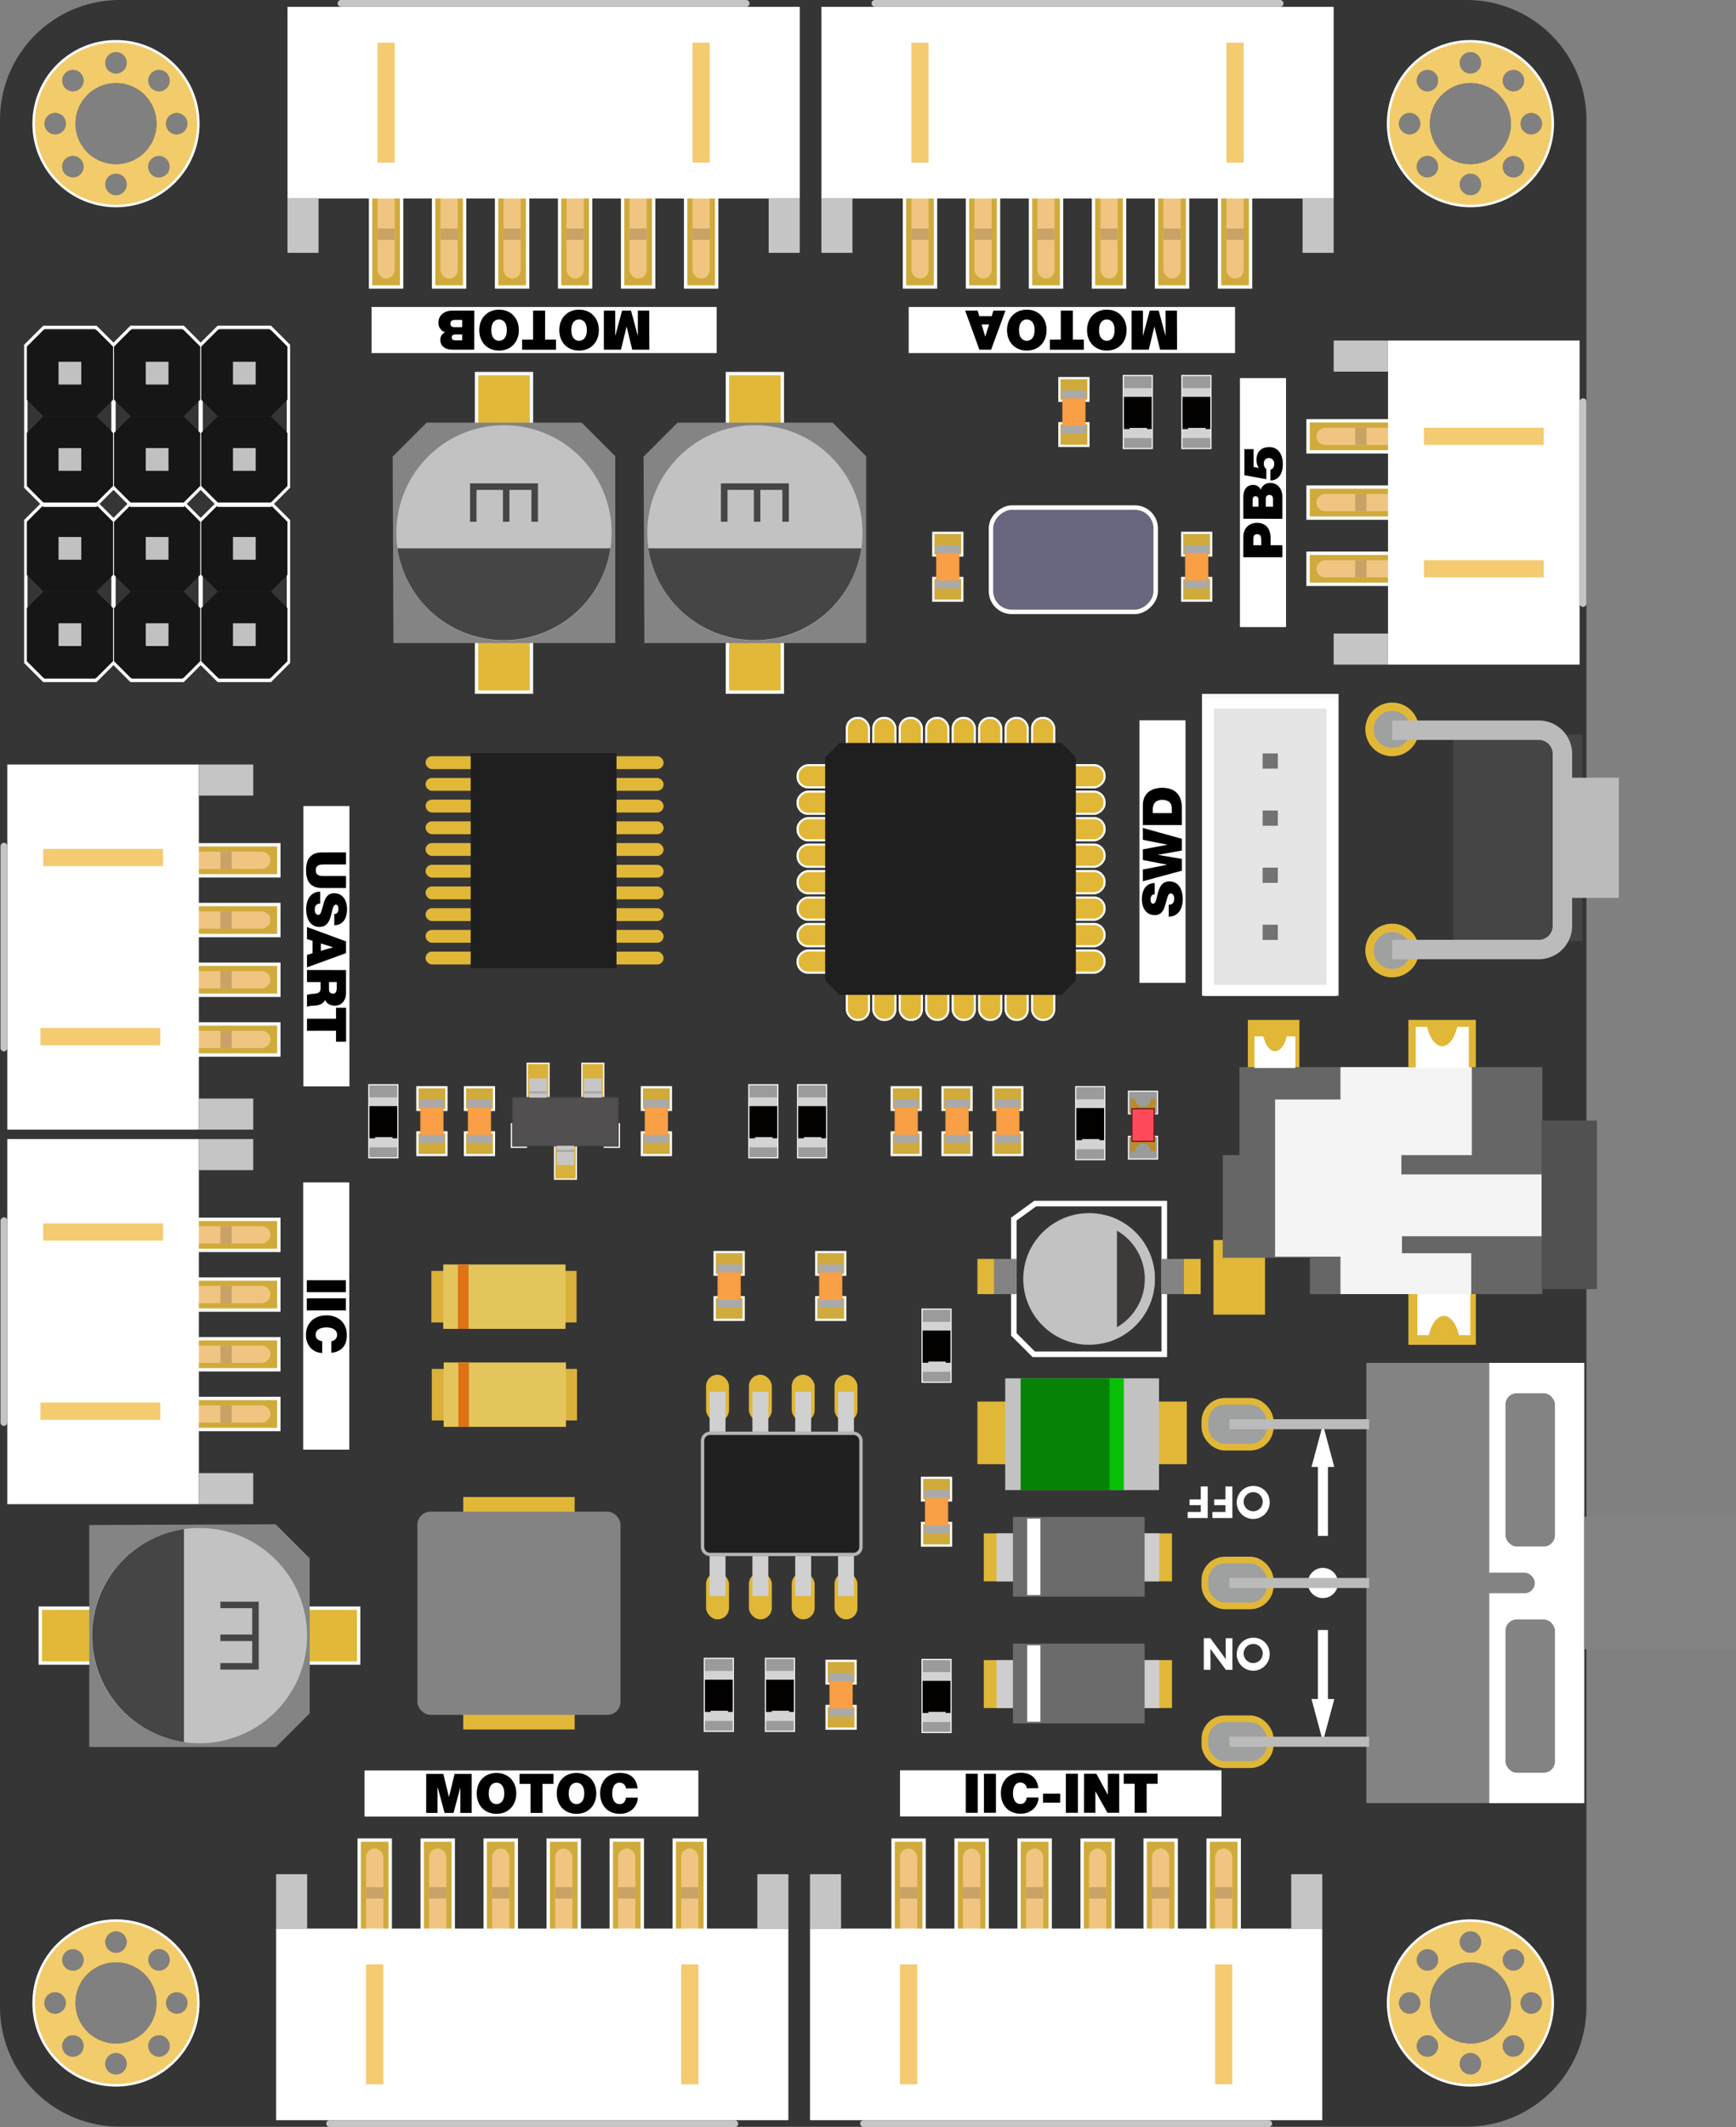 <svg xmlns="http://www.w3.org/2000/svg" viewBox="0 0 1035.56 1268.38"><rect x="0" y="0" width="1035.56" height="1268.38" fill="#808080" stroke="none"/><defs><style>.cls-1{fill:#353535;}.cls-15,.cls-2,.cls-29,.cls-50,.cls-54{fill:none;}.cls-11,.cls-12,.cls-13,.cls-15,.cls-18,.cls-2,.cls-24,.cls-27,.cls-29,.cls-4,.cls-50,.cls-54,.cls-56,.cls-57,.cls-7{stroke:#fff;}.cls-11,.cls-12,.cls-13,.cls-15,.cls-18,.cls-2,.cls-24,.cls-27,.cls-28,.cls-29,.cls-34,.cls-4,.cls-5,.cls-50,.cls-54,.cls-55,.cls-56,.cls-57,.cls-7{stroke-miterlimit:10;}.cls-2{stroke-width:3.31px;}.cls-3{fill:#f2cb6b;}.cls-18,.cls-4{fill:#d0ab3c;}.cls-4{stroke-width:1.32px;}.cls-5{fill:#f99f46;stroke:#ef973f;}.cls-24,.cls-34,.cls-5{stroke-width:0.66px;}.cls-6{fill:#aaa;}.cls-7{fill:#e2b838;}.cls-15,.cls-18,.cls-7{stroke-width:1.99px;}.cls-8{fill:#848484;}.cls-9{fill:#c2c2c2;}.cls-10{fill:#454545;}.cls-11{fill:#69667f;stroke-width:2.65px;}.cls-12,.cls-13,.cls-39{fill:#e1b737;}.cls-12{stroke-width:1.24px;}.cls-13,.cls-56,.cls-57{stroke-width:1.25px;}.cls-14{fill:#1f1f1f;}.cls-16{fill:#161616;}.cls-17{fill:#c1c1c1;}.cls-19{fill:#f0c581;}.cls-20{fill:#c8a266;}.cls-21,.cls-56{fill:#fff;}.cls-22{fill:#f4cb70;}.cls-23{fill:#c6c5c5;}.cls-24{fill:#9b9b9b;}.cls-25{fill:#d2d3d3;}.cls-26{fill:#030000;}.cls-27,.cls-35{fill:#d9b13b;}.cls-27,.cls-28,.cls-29{stroke-width:0.77px;}.cls-28{fill:#514f50;stroke:#494646;}.cls-30{fill:#c7c6c6;}.cls-31{fill:#a6a6a6;}.cls-32{fill:#e1b738;}.cls-33{fill:#bb8c27;}.cls-34{fill:#ff4a5c;stroke:#681216;}.cls-36{fill:#e4c55b;}.cls-37{fill:#de7215;}.cls-38{fill:#b5b5b6;}.cls-40{fill:#d0d0d0;}.cls-41{fill:#838383;}.cls-42{fill:#cecece;}.cls-43{fill:#6b6b6b;}.cls-44,.cls-55{fill:#9fa0a0;}.cls-45{fill:#666;}.cls-46{fill:#f4f4f4;}.cls-47{fill:#515151;}.cls-48{fill:#bbb;}.cls-49{fill:#f7f8f8;}.cls-50{stroke-width:3.33px;}.cls-51{fill:#3e3a39;}.cls-52{fill:#068306;}.cls-53{fill:#06c106;}.cls-54{stroke-width:6px;}.cls-55{stroke:#e1b737;stroke-width:4px;}.cls-57{fill:#e5e5e5;}.cls-58{fill:#727272;}</style></defs><title>电机舵机驱动模块</title><g id="图层_2" data-name="图层 2"><g id="图层_1-2" data-name="图层 1"><path id="_复合路径_" data-name="&lt;复合路径&gt;" class="cls-1" d="M874.9,0H71.44A71.43,71.43,0,0,0,0,71.43V1196.69a71.44,71.44,0,0,0,71.44,71.44H874.9a71.44,71.44,0,0,0,71.44-71.44V71.43A71.43,71.43,0,0,0,874.9,0Zm23.39,43.58a6.37,6.37,0,1,1,0,9A6.37,6.37,0,0,1,898.29,43.58Zm9,60.31a6.37,6.37,0,1,1,0-9A6.37,6.37,0,0,1,907.3,103.88Zm0,1069.36a6.37,6.37,0,1,1,0-9A6.37,6.37,0,0,1,907.3,1173.25ZM877.14,31.09a6.37,6.37,0,1,1-6.37,6.37A6.37,6.37,0,0,1,877.14,31.09Zm0,18.46A24.18,24.18,0,1,1,853,73.73,24.18,24.18,0,0,1,877.14,49.55Zm0,66.83a6.37,6.37,0,1,1,6.37-6.37A6.37,6.37,0,0,1,877.14,116.37Zm6.37,1041.75a6.37,6.37,0,1,1-6.37-6.37A6.37,6.37,0,0,1,883.51,1158.12ZM856,103.88a6.37,6.37,0,1,1,0-9A6.37,6.37,0,0,1,856,103.88Zm0,1069.36a6.37,6.37,0,1,1,0-9A6.37,6.37,0,0,1,856,1173.25ZM847,43.58a6.37,6.37,0,1,1,0,9A6.37,6.37,0,0,1,847,43.58Zm-6.12,23.78a6.37,6.37,0,1,1-6.37,6.37A6.37,6.37,0,0,1,840.87,67.36ZM90.34,43.58a6.37,6.37,0,1,1,0,9A6.37,6.37,0,0,1,90.34,43.58Zm9,60.31a6.37,6.37,0,1,1,0-9A6.37,6.37,0,0,1,99.35,103.88Zm0,1069.36a6.37,6.37,0,1,1,0-9A6.37,6.37,0,0,1,99.35,1173.25ZM69.19,31.09a6.37,6.37,0,1,1-6.37,6.37A6.37,6.37,0,0,1,69.19,31.09Zm0,18.46A24.18,24.18,0,1,1,45,73.73,24.18,24.18,0,0,1,69.19,49.55Zm0,66.83A6.37,6.37,0,1,1,75.56,110,6.37,6.37,0,0,1,69.19,116.37Zm6.37,1041.75a6.37,6.37,0,1,1-6.37-6.37A6.37,6.37,0,0,1,75.56,1158.12ZM48,103.88a6.37,6.37,0,1,1,0-9A6.37,6.37,0,0,1,48,103.88Zm0,1069.36a6.37,6.37,0,1,1,0-9A6.37,6.37,0,0,1,48,1173.25ZM39,43.58a6.37,6.37,0,1,1,0,9A6.37,6.37,0,0,1,39,43.58ZM32.92,67.36a6.37,6.37,0,1,1-6.37,6.37A6.37,6.37,0,0,1,32.92,67.36Zm-6.37,1127a6.37,6.37,0,1,1,6.37,6.37A6.37,6.37,0,0,1,26.55,1194.39ZM48,1224.55a6.37,6.37,0,1,1,0-9A6.37,6.37,0,0,1,48,1224.55ZM69.19,1237a6.37,6.37,0,1,1,6.37-6.37A6.37,6.37,0,0,1,69.19,1237Zm0-18.46a24.18,24.18,0,1,1,24.18-24.18A24.18,24.18,0,0,1,69.19,1218.58Zm30.15,6a6.37,6.37,0,1,1,0-9A6.37,6.37,0,0,1,99.35,1224.55Zm6.12-23.78a6.37,6.37,0,1,1,6.37-6.37A6.37,6.37,0,0,1,105.47,1200.76Zm0-1120.66a6.37,6.37,0,1,1,6.37-6.37A6.37,6.37,0,0,1,105.47,80.1Zm729,1114.29a6.37,6.37,0,1,1,6.37,6.37A6.37,6.37,0,0,1,834.5,1194.39Zm21.5,30.15a6.37,6.37,0,1,1,0-9A6.37,6.37,0,0,1,856,1224.55ZM877.14,1237a6.37,6.37,0,1,1,6.37-6.37A6.37,6.37,0,0,1,877.14,1237Zm0-18.46a24.18,24.18,0,1,1,24.18-24.18A24.18,24.18,0,0,1,877.14,1218.58Zm30.15,6a6.37,6.37,0,1,1,0-9A6.37,6.37,0,0,1,907.3,1224.55Zm6.12-23.78a6.37,6.37,0,1,1,6.37-6.37A6.37,6.37,0,0,1,913.42,1200.76Zm0-1120.66a6.37,6.37,0,1,1,6.37-6.37A6.37,6.37,0,0,1,913.42,80.1Z"/><g id="_编组_" data-name="&lt;编组&gt;"><g id="_编组_2" data-name="&lt;编组&gt;"><circle id="_路径_" data-name="&lt;路径&gt;" class="cls-2" cx="69.19" cy="73.73" r="48.21"/><path id="_复合路径_2" data-name="&lt;复合路径&gt;" class="cls-3" d="M69.19,25.37a48.37,48.37,0,1,0,48.37,48.37A48.42,48.42,0,0,0,69.19,25.37ZM90.34,43.58a6.37,6.37,0,1,1,0,9A6.37,6.37,0,0,1,90.34,43.58ZM69.19,31.09a6.37,6.37,0,1,1-6.37,6.37A6.37,6.37,0,0,1,69.19,31.09ZM39,43.58a6.37,6.37,0,1,1,0,9A6.37,6.37,0,0,1,39,43.58ZM32.92,80.1a6.37,6.37,0,1,1,6.37-6.37A6.37,6.37,0,0,1,32.92,80.1ZM48,103.88a6.37,6.37,0,1,1,0-9A6.37,6.37,0,0,1,48,103.88Zm21.15,12.49A6.37,6.37,0,1,1,75.56,110,6.37,6.37,0,0,1,69.19,116.37Zm0-18.46A24.18,24.18,0,1,1,93.38,73.73,24.21,24.21,0,0,1,69.19,97.91Zm30.15,6a6.37,6.37,0,1,1,0-9A6.37,6.37,0,0,1,99.35,103.88Zm6.12-23.78a6.37,6.37,0,1,1,6.37-6.37A6.37,6.37,0,0,1,105.47,80.1Z"/></g><g id="_编组_3" data-name="&lt;编组&gt;"><circle id="_路径_2" data-name="&lt;路径&gt;" class="cls-2" cx="877.14" cy="73.73" r="48.21"/><path id="_复合路径_3" data-name="&lt;复合路径&gt;" class="cls-3" d="M877.14,25.37a48.37,48.37,0,1,0,48.37,48.37A48.42,48.42,0,0,0,877.14,25.37Zm21.15,18.21a6.37,6.37,0,1,1,0,9A6.37,6.37,0,0,1,898.29,43.58ZM877.14,31.09a6.37,6.37,0,1,1-6.37,6.37A6.37,6.37,0,0,1,877.14,31.09ZM847,43.58a6.37,6.37,0,1,1,0,9A6.37,6.37,0,0,1,847,43.58ZM840.87,80.1a6.37,6.37,0,1,1,6.37-6.37A6.37,6.37,0,0,1,840.87,80.1ZM856,103.88a6.37,6.37,0,1,1,0-9A6.37,6.37,0,0,1,856,103.88Zm21.15,12.49a6.37,6.37,0,1,1,6.37-6.37A6.37,6.37,0,0,1,877.14,116.37Zm0-18.46a24.18,24.18,0,1,1,24.18-24.18A24.21,24.21,0,0,1,877.14,97.91Zm30.15,6a6.37,6.37,0,1,1,0-9A6.37,6.37,0,0,1,907.3,103.88Zm6.12-23.78a6.37,6.37,0,1,1,6.37-6.37A6.37,6.37,0,0,1,913.42,80.1Z"/></g><g id="_编组_4" data-name="&lt;编组&gt;"><circle id="_路径_3" data-name="&lt;路径&gt;" class="cls-2" cx="69.19" cy="1194.39" r="48.21"/><path id="_复合路径_4" data-name="&lt;复合路径&gt;" class="cls-3" d="M69.19,1146a48.37,48.37,0,1,0,48.37,48.37A48.42,48.42,0,0,0,69.19,1146Zm21.15,18.21a6.37,6.37,0,1,1,0,9A6.37,6.37,0,0,1,90.34,1164.24Zm-21.15-12.49a6.37,6.37,0,1,1-6.37,6.37A6.37,6.37,0,0,1,69.19,1151.75ZM39,1164.24a6.37,6.37,0,1,1,0,9A6.37,6.37,0,0,1,39,1164.24Zm-6.12,36.52a6.37,6.37,0,1,1,6.37-6.37A6.37,6.37,0,0,1,32.92,1200.76ZM48,1224.55a6.37,6.37,0,1,1,0-9A6.37,6.37,0,0,1,48,1224.55ZM69.19,1237a6.37,6.37,0,1,1,6.37-6.37A6.37,6.37,0,0,1,69.19,1237Zm0-18.46a24.18,24.18,0,1,1,24.18-24.18A24.21,24.21,0,0,1,69.19,1218.58Zm30.15,6a6.37,6.37,0,1,1,0-9A6.37,6.37,0,0,1,99.35,1224.55Zm6.12-23.78a6.37,6.37,0,1,1,6.37-6.37A6.37,6.37,0,0,1,105.47,1200.76Z"/></g><g id="_编组_5" data-name="&lt;编组&gt;"><circle id="_路径_4" data-name="&lt;路径&gt;" class="cls-2" cx="877.14" cy="1194.39" r="48.21"/><path id="_复合路径_5" data-name="&lt;复合路径&gt;" class="cls-3" d="M877.14,1146a48.37,48.37,0,1,0,48.37,48.37A48.42,48.42,0,0,0,877.14,1146Zm21.15,18.21a6.37,6.37,0,1,1,0,9A6.37,6.37,0,0,1,898.29,1164.24Zm-21.15-12.49a6.37,6.37,0,1,1-6.37,6.37A6.37,6.37,0,0,1,877.14,1151.75ZM847,1164.24a6.37,6.37,0,1,1,0,9A6.37,6.37,0,0,1,847,1164.24Zm-6.12,36.52a6.37,6.37,0,1,1,6.37-6.37A6.37,6.37,0,0,1,840.87,1200.76ZM856,1224.55a6.37,6.37,0,1,1,0-9A6.37,6.37,0,0,1,856,1224.55ZM877.14,1237a6.37,6.37,0,1,1,6.37-6.37A6.37,6.37,0,0,1,877.14,1237Zm0-18.46a24.18,24.18,0,1,1,24.18-24.18A24.21,24.21,0,0,1,877.14,1218.58Zm30.15,6a6.37,6.37,0,1,1,0-9A6.37,6.37,0,0,1,907.3,1224.55Zm6.12-23.78a6.37,6.37,0,1,1,6.37-6.37A6.37,6.37,0,0,1,913.42,1200.76Z"/></g></g><g id="_编组_6" data-name="&lt;编组&gt;"><rect id="_矩形_" data-name="&lt;矩形&gt;" class="cls-4" x="556.73" y="344.65" width="17.32" height="13.51" transform="translate(1130.77 702.81) rotate(180)"/><rect id="_矩形_2" data-name="&lt;矩形&gt;" class="cls-4" x="556.73" y="317.74" width="17.32" height="13.51" transform="translate(1130.77 648.98) rotate(180)"/><g id="_编组_7" data-name="&lt;编组&gt;"><rect id="_矩形_3" data-name="&lt;矩形&gt;" class="cls-5" x="558.77" y="328.27" width="13.24" height="19.47" transform="translate(1130.77 676.01) rotate(180)"/></g><rect id="_矩形_4" data-name="&lt;矩形&gt;" class="cls-6" x="563.04" y="320.11" width="4.74" height="14.67" transform="translate(892.86 -237.97) rotate(90)"/><rect id="_矩形_5" data-name="&lt;矩形&gt;" class="cls-6" x="563.04" y="341.18" width="4.74" height="14.67" transform="translate(913.93 -216.9) rotate(90)"/></g><g id="_编组_8" data-name="&lt;编组&gt;"><rect id="_矩形_6" data-name="&lt;矩形&gt;" class="cls-4" x="631.97" y="252.38" width="17.32" height="13.51" transform="translate(1281.25 518.27) rotate(180)"/><rect id="_矩形_7" data-name="&lt;矩形&gt;" class="cls-4" x="631.97" y="225.47" width="17.32" height="13.51" transform="translate(1281.25 464.44) rotate(180)"/><g id="_编组_9" data-name="&lt;编组&gt;"><rect id="_矩形_8" data-name="&lt;矩形&gt;" class="cls-5" x="634.01" y="236" width="13.24" height="19.47" transform="translate(1281.25 491.47) rotate(180)"/></g><rect id="_矩形_9" data-name="&lt;矩形&gt;" class="cls-6" x="638.28" y="227.84" width="4.74" height="14.67" transform="translate(875.83 -405.48) rotate(90)"/><rect id="_矩形_10" data-name="&lt;矩形&gt;" class="cls-6" x="638.28" y="248.91" width="4.74" height="14.67" transform="translate(896.89 -384.41) rotate(90)"/></g><g id="_编组_10" data-name="&lt;编组&gt;"><rect id="_矩形_11" data-name="&lt;矩形&gt;" class="cls-4" x="705.2" y="344.65" width="17.32" height="13.51" transform="translate(1427.71 702.81) rotate(180)"/><rect id="_矩形_12" data-name="&lt;矩形&gt;" class="cls-4" x="705.2" y="317.74" width="17.32" height="13.51" transform="translate(1427.71 648.98) rotate(180)"/><g id="_编组_11" data-name="&lt;编组&gt;"><rect id="_矩形_13" data-name="&lt;矩形&gt;" class="cls-5" x="707.24" y="328.27" width="13.24" height="19.47" transform="translate(1427.71 676.01) rotate(180)"/></g><rect id="_矩形_14" data-name="&lt;矩形&gt;" class="cls-6" x="711.51" y="320.11" width="4.74" height="14.67" transform="translate(1041.33 -386.44) rotate(90)"/><rect id="_矩形_15" data-name="&lt;矩形&gt;" class="cls-6" x="711.51" y="341.18" width="4.74" height="14.67" transform="translate(1062.39 -365.37) rotate(90)"/></g><g id="_编组_12" data-name="&lt;编组&gt;"><rect id="_矩形_16" data-name="&lt;矩形&gt;" class="cls-7" x="284.26" y="222.77" width="32.76" height="189.93"/><polygon id="_路径_5" data-name="&lt;路径&gt;" class="cls-8" points="234.68 383.47 367.03 383.47 367.03 272.07 346.96 252 254.53 252 234.24 272.3 234.68 383.47"/><circle id="_路径_6" data-name="&lt;路径&gt;" class="cls-9" cx="300.64" cy="317.74" r="64.19"/><path id="_路径_7" data-name="&lt;路径&gt;" class="cls-10" d="M237.11,327a64.2,64.2,0,0,0,127,0Z"/></g><g id="_编组_13" data-name="&lt;编组&gt;"><rect id="_矩形_17" data-name="&lt;矩形&gt;" class="cls-7" x="102.61" y="880.38" width="32.76" height="189.93" transform="translate(1094.33 856.35) rotate(90)"/><polygon id="_路径_8" data-name="&lt;路径&gt;" class="cls-8" points="53.26 909.39 53.26 1041.74 164.65 1041.74 184.73 1021.67 184.73 929.24 164.43 908.95 53.26 909.39"/><circle id="_路径_9" data-name="&lt;路径&gt;" class="cls-9" cx="118.99" cy="975.34" r="64.19"/><path id="_路径_10" data-name="&lt;路径&gt;" class="cls-10" d="M109.73,911.82a64.2,64.2,0,0,0,0,127Z"/></g><g id="_编组_14" data-name="&lt;编组&gt;"><rect id="_矩形_18" data-name="&lt;矩形&gt;" class="cls-7" x="433.93" y="222.77" width="32.76" height="189.93"/><polygon id="_路径_11" data-name="&lt;路径&gt;" class="cls-8" points="384.36 383.47 516.71 383.47 516.71 272.07 496.63 252 404.21 252 383.91 272.3 384.36 383.47"/><circle id="_路径_12" data-name="&lt;路径&gt;" class="cls-9" cx="450.31" cy="317.74" r="64.19"/><path id="_路径_13" data-name="&lt;路径&gt;" class="cls-10" d="M386.79,327a64.2,64.2,0,0,0,127,0Z"/></g><rect id="_矩形_19" data-name="&lt;矩形&gt;" class="cls-11" x="609.16" y="284.64" width="62.21" height="98.27" rx="12.41" ry="12.41" transform="translate(974.04 -306.49) rotate(90)"/><g id="_编组_15" data-name="&lt;编组&gt;"><g id="_编组_16" data-name="&lt;编组&gt;"><g id="_编组_17" data-name="&lt;编组&gt;"><rect id="_矩形_20" data-name="&lt;矩形&gt;" class="cls-12" x="505.13" y="428.11" width="13.24" height="180.08" rx="6.2" ry="6.2"/><rect id="_矩形_21" data-name="&lt;矩形&gt;" class="cls-12" x="520.91" y="428.11" width="13.24" height="180.08" rx="6.2" ry="6.2"/><rect id="_矩形_22" data-name="&lt;矩形&gt;" class="cls-12" x="536.7" y="428.11" width="13.24" height="180.08" rx="6.2" ry="6.2"/><rect id="_矩形_23" data-name="&lt;矩形&gt;" class="cls-12" x="552.49" y="428.11" width="13.24" height="180.08" rx="6.2" ry="6.2"/><rect id="_矩形_24" data-name="&lt;矩形&gt;" class="cls-12" x="568.28" y="428.11" width="13.24" height="180.08" rx="6.2" ry="6.2"/><rect id="_矩形_25" data-name="&lt;矩形&gt;" class="cls-12" x="584.06" y="428.11" width="13.24" height="180.08" rx="6.2" ry="6.2"/><rect id="_矩形_26" data-name="&lt;矩形&gt;" class="cls-12" x="599.85" y="428.11" width="13.24" height="180.08" rx="6.2" ry="6.2"/><rect id="_矩形_27" data-name="&lt;矩形&gt;" class="cls-12" x="615.64" y="428.11" width="13.24" height="180.08" rx="6.2" ry="6.2"/></g></g><g id="_编组_18" data-name="&lt;编组&gt;"><g id="_编组_19" data-name="&lt;编组&gt;"><rect id="_矩形_28" data-name="&lt;矩形&gt;" class="cls-13" x="560.71" y="481.86" width="13.24" height="183.1" rx="6.25" ry="6.25" transform="translate(-6.08 1140.74) rotate(-90)"/><rect id="_矩形_29" data-name="&lt;矩形&gt;" class="cls-13" x="560.71" y="466.07" width="13.24" height="183.1" rx="6.25" ry="6.25" transform="translate(9.71 1124.95) rotate(-90)"/><rect id="_矩形_30" data-name="&lt;矩形&gt;" class="cls-13" x="560.71" y="450.28" width="13.24" height="183.1" rx="6.25" ry="6.25" transform="translate(25.49 1109.16) rotate(-90)"/><rect id="_矩形_31" data-name="&lt;矩形&gt;" class="cls-13" x="560.71" y="434.5" width="13.24" height="183.1" rx="6.25" ry="6.25" transform="translate(41.28 1093.38) rotate(-90)"/><rect id="_矩形_32" data-name="&lt;矩形&gt;" class="cls-13" x="560.71" y="418.71" width="13.24" height="183.1" rx="6.25" ry="6.25" transform="translate(57.07 1077.59) rotate(-90)"/><rect id="_矩形_33" data-name="&lt;矩形&gt;" class="cls-13" x="560.71" y="402.92" width="13.24" height="183.1" rx="6.25" ry="6.25" transform="translate(72.86 1061.8) rotate(-90)"/><rect id="_矩形_34" data-name="&lt;矩形&gt;" class="cls-13" x="560.71" y="387.13" width="13.24" height="183.1" rx="6.25" ry="6.25" transform="translate(88.65 1046.01) rotate(-90)"/><rect id="_矩形_35" data-name="&lt;矩形&gt;" class="cls-13" x="560.71" y="371.34" width="13.24" height="183.1" rx="6.25" ry="6.25" transform="translate(104.43 1030.22) rotate(-90)"/></g></g><path id="_矩形_36" data-name="&lt;矩形&gt;" class="cls-14" d="M633.24,593.26H500.76l-8.54-8.54V451.58l8.54-8.54H633.24l8.54,8.54V584.72Z"/></g><g id="_编组_20" data-name="&lt;编组&gt;"><path id="_矩形_37" data-name="&lt;矩形&gt;" class="cls-15" d="M57.18,405.74h-31L15.39,394.93V310.51L26.2,299.69h31L68,310.51v84.42Z"/><path id="_矩形_38" data-name="&lt;矩形&gt;" class="cls-15" d="M109.21,405.74h-31L67.42,394.93V310.51l10.82-10.82h31L120,310.51v84.42Z"/><path id="_矩形_39" data-name="&lt;矩形&gt;" class="cls-15" d="M161.25,405.74h-31l-10.82-10.82V310.51l10.82-10.82h31l10.82,10.82v84.42Z"/><g id="_编组_21" data-name="&lt;编组&gt;"><path id="_矩形_40" data-name="&lt;矩形&gt;" class="cls-16" d="M57.49,352.72H25.89L16,342.79v-31.6l9.93-9.93h31.6l9.93,9.93v31.6Z"/><rect id="_矩形_41" data-name="&lt;矩形&gt;" class="cls-17" x="34.91" y="320.21" width="13.57" height="13.57"/><path id="_矩形_42" data-name="&lt;矩形&gt;" class="cls-16" d="M57.49,404.17H25.89L16,394.24v-31.6l9.93-9.93h31.6l9.93,9.93v31.6Z"/><rect id="_矩形_43" data-name="&lt;矩形&gt;" class="cls-17" x="34.91" y="371.66" width="13.57" height="13.57"/></g><g id="_编组_22" data-name="&lt;编组&gt;"><path id="_矩形_44" data-name="&lt;矩形&gt;" class="cls-16" d="M109.52,352.72H77.92L68,342.79v-31.6l9.93-9.93h31.6l9.93,9.93v31.6Z"/><rect id="_矩形_45" data-name="&lt;矩形&gt;" class="cls-17" x="86.94" y="320.21" width="13.57" height="13.57"/><path id="_矩形_46" data-name="&lt;矩形&gt;" class="cls-16" d="M109.52,404.17H77.92L68,394.24v-31.6l9.93-9.93h31.6l9.93,9.93v31.6Z"/><rect id="_矩形_47" data-name="&lt;矩形&gt;" class="cls-17" x="86.94" y="371.66" width="13.57" height="13.57"/></g><g id="_编组_23" data-name="&lt;编组&gt;"><path id="_矩形_48" data-name="&lt;矩形&gt;" class="cls-16" d="M161.56,352.72H130L120,342.79v-31.6l9.93-9.93h31.6l9.93,9.93v31.6Z"/><rect id="_矩形_49" data-name="&lt;矩形&gt;" class="cls-17" x="138.97" y="320.21" width="13.57" height="13.57"/><path id="_矩形_50" data-name="&lt;矩形&gt;" class="cls-16" d="M161.56,404.17H130L120,394.24v-31.6l9.93-9.93h31.6l9.93,9.93v31.6Z"/><rect id="_矩形_51" data-name="&lt;矩形&gt;" class="cls-17" x="138.97" y="371.66" width="13.57" height="13.57"/></g></g><g id="_编组_24" data-name="&lt;编组&gt;"><path id="_矩形_52" data-name="&lt;矩形&gt;" class="cls-15" d="M57.18,301.27h-31L15.39,290.45V206L26.2,195.22h31L68,206v84.42Z"/><path id="_矩形_53" data-name="&lt;矩形&gt;" class="cls-15" d="M109.21,301.27h-31L67.42,290.45V206l10.82-10.82h31L120,206v84.42Z"/><path id="_矩形_54" data-name="&lt;矩形&gt;" class="cls-15" d="M161.25,301.27h-31l-10.82-10.82V206l10.82-10.82h31L172.06,206v84.42Z"/><g id="_编组_25" data-name="&lt;编组&gt;"><path id="_矩形_55" data-name="&lt;矩形&gt;" class="cls-16" d="M57.49,248.24H25.89L16,238.32v-31.6l9.93-9.93h31.6l9.93,9.93v31.6Z"/><rect id="_矩形_56" data-name="&lt;矩形&gt;" class="cls-17" x="34.91" y="215.73" width="13.57" height="13.57"/><path id="_矩形_57" data-name="&lt;矩形&gt;" class="cls-16" d="M57.49,299.69H25.89L16,289.77v-31.6l9.93-9.93h31.6l9.93,9.93v31.6Z"/><rect id="_矩形_58" data-name="&lt;矩形&gt;" class="cls-17" x="34.91" y="267.19" width="13.57" height="13.57"/></g><g id="_编组_26" data-name="&lt;编组&gt;"><path id="_矩形_59" data-name="&lt;矩形&gt;" class="cls-16" d="M109.52,248.24H77.92L68,238.32v-31.6l9.93-9.93h31.6l9.93,9.93v31.6Z"/><rect id="_矩形_60" data-name="&lt;矩形&gt;" class="cls-17" x="86.94" y="215.73" width="13.57" height="13.57"/><path id="_矩形_61" data-name="&lt;矩形&gt;" class="cls-16" d="M109.52,299.69H77.92L68,289.77v-31.6l9.93-9.93h31.6l9.93,9.93v31.6Z"/><rect id="_矩形_62" data-name="&lt;矩形&gt;" class="cls-17" x="86.94" y="267.19" width="13.57" height="13.57"/></g><g id="_编组_27" data-name="&lt;编组&gt;"><path id="_矩形_63" data-name="&lt;矩形&gt;" class="cls-16" d="M161.56,248.24H130L120,238.32v-31.6l9.93-9.93h31.6l9.93,9.93v31.6Z"/><rect id="_矩形_64" data-name="&lt;矩形&gt;" class="cls-17" x="138.97" y="215.73" width="13.57" height="13.57"/><path id="_矩形_65" data-name="&lt;矩形&gt;" class="cls-16" d="M161.56,299.69H130L120,289.77v-31.6l9.93-9.93h31.6l9.93,9.93v31.6Z"/><rect id="_矩形_66" data-name="&lt;矩形&gt;" class="cls-17" x="138.97" y="267.19" width="13.57" height="13.57"/></g></g><g id="_编组_28" data-name="&lt;编组&gt;"><g id="_编组_29" data-name="&lt;编组&gt;"><g id="_编组_30" data-name="&lt;编组&gt;"><g id="_编组_31" data-name="&lt;编组&gt;"><rect id="_矩形_67" data-name="&lt;矩形&gt;" class="cls-18" x="214.26" y="1097.26" width="18.53" height="56.47"/><rect id="_矩形_68" data-name="&lt;矩形&gt;" class="cls-19" x="218.39" y="1102.27" width="10.26" height="52.94" rx="5.13" ry="5.13"/></g><rect id="_矩形_69" data-name="&lt;矩形&gt;" class="cls-20" x="218.39" y="1125.35" width="10.26" height="6.78"/></g><g id="_编组_32" data-name="&lt;编组&gt;"><g id="_编组_33" data-name="&lt;编组&gt;"><rect id="_矩形_70" data-name="&lt;矩形&gt;" class="cls-18" x="251.85" y="1097.26" width="18.53" height="56.47"/><rect id="_矩形_71" data-name="&lt;矩形&gt;" class="cls-19" x="255.98" y="1102.27" width="10.26" height="52.94" rx="5.13" ry="5.13"/></g><rect id="_矩形_72" data-name="&lt;矩形&gt;" class="cls-20" x="255.98" y="1125.35" width="10.26" height="6.78"/></g><g id="_编组_34" data-name="&lt;编组&gt;"><g id="_编组_35" data-name="&lt;编组&gt;"><rect id="_矩形_73" data-name="&lt;矩形&gt;" class="cls-18" x="289.44" y="1097.26" width="18.53" height="56.47"/><rect id="_矩形_74" data-name="&lt;矩形&gt;" class="cls-19" x="293.57" y="1102.27" width="10.26" height="52.94" rx="5.13" ry="5.13"/></g><rect id="_矩形_75" data-name="&lt;矩形&gt;" class="cls-20" x="293.57" y="1125.35" width="10.26" height="6.78"/></g><g id="_编组_36" data-name="&lt;编组&gt;"><g id="_编组_37" data-name="&lt;编组&gt;"><rect id="_矩形_76" data-name="&lt;矩形&gt;" class="cls-18" x="327.02" y="1097.26" width="18.53" height="56.47"/><rect id="_矩形_77" data-name="&lt;矩形&gt;" class="cls-19" x="331.16" y="1102.27" width="10.26" height="52.94" rx="5.13" ry="5.13"/></g><rect id="_矩形_78" data-name="&lt;矩形&gt;" class="cls-20" x="331.16" y="1125.35" width="10.26" height="6.78"/></g><g id="_编组_38" data-name="&lt;编组&gt;"><g id="_编组_39" data-name="&lt;编组&gt;"><rect id="_矩形_79" data-name="&lt;矩形&gt;" class="cls-18" x="364.61" y="1097.26" width="18.53" height="56.47"/><rect id="_矩形_80" data-name="&lt;矩形&gt;" class="cls-19" x="368.75" y="1102.27" width="10.26" height="52.94" rx="5.13" ry="5.13"/></g><rect id="_矩形_81" data-name="&lt;矩形&gt;" class="cls-20" x="368.75" y="1125.35" width="10.26" height="6.78"/></g><g id="_编组_40" data-name="&lt;编组&gt;"><g id="_编组_41" data-name="&lt;编组&gt;"><rect id="_矩形_82" data-name="&lt;矩形&gt;" class="cls-18" x="402.2" y="1097.26" width="18.53" height="56.47"/><rect id="_矩形_83" data-name="&lt;矩形&gt;" class="cls-19" x="406.34" y="1102.27" width="10.26" height="52.94" rx="5.13" ry="5.13"/></g><rect id="_矩形_84" data-name="&lt;矩形&gt;" class="cls-20" x="406.34" y="1125.35" width="10.26" height="6.78"/></g></g><rect id="_矩形_85" data-name="&lt;矩形&gt;" class="cls-21" x="164.7" y="1150.03" width="305.58" height="114.27"/><rect id="_矩形_86" data-name="&lt;矩形&gt;" class="cls-22" x="218.39" y="1171.43" width="10.26" height="71.47"/><rect id="_矩形_87" data-name="&lt;矩形&gt;" class="cls-22" x="406.34" y="1171.43" width="10.26" height="71.47"/><rect id="_矩形_88" data-name="&lt;矩形&gt;" class="cls-23" x="164.7" y="1117.61" width="18.53" height="32.43"/><rect id="_矩形_89" data-name="&lt;矩形&gt;" class="cls-23" x="451.76" y="1117.61" width="18.53" height="32.43"/><rect id="_矩形_90" data-name="&lt;矩形&gt;" class="cls-23" x="194.61" y="1264.3" width="245.77" height="4.08" rx="2.04" ry="2.04"/></g><g id="_编组_42" data-name="&lt;编组&gt;"><g id="_编组_43" data-name="&lt;编组&gt;"><g id="_编组_44" data-name="&lt;编组&gt;"><g id="_编组_45" data-name="&lt;编组&gt;"><rect id="_矩形_91" data-name="&lt;矩形&gt;" class="cls-18" x="532.74" y="1097.26" width="18.53" height="56.47"/><rect id="_矩形_92" data-name="&lt;矩形&gt;" class="cls-19" x="536.88" y="1102.27" width="10.26" height="52.94" rx="5.13" ry="5.13"/></g><rect id="_矩形_93" data-name="&lt;矩形&gt;" class="cls-20" x="536.88" y="1125.35" width="10.26" height="6.78"/></g><g id="_编组_46" data-name="&lt;编组&gt;"><g id="_编组_47" data-name="&lt;编组&gt;"><rect id="_矩形_94" data-name="&lt;矩形&gt;" class="cls-18" x="570.33" y="1097.26" width="18.53" height="56.47"/><rect id="_矩形_95" data-name="&lt;矩形&gt;" class="cls-19" x="574.47" y="1102.27" width="10.26" height="52.94" rx="5.13" ry="5.13"/></g><rect id="_矩形_96" data-name="&lt;矩形&gt;" class="cls-20" x="574.47" y="1125.35" width="10.26" height="6.78"/></g><g id="_编组_48" data-name="&lt;编组&gt;"><g id="_编组_49" data-name="&lt;编组&gt;"><rect id="_矩形_97" data-name="&lt;矩形&gt;" class="cls-18" x="607.92" y="1097.26" width="18.53" height="56.47"/><rect id="_矩形_98" data-name="&lt;矩形&gt;" class="cls-19" x="612.06" y="1102.27" width="10.26" height="52.94" rx="5.13" ry="5.13"/></g><rect id="_矩形_99" data-name="&lt;矩形&gt;" class="cls-20" x="612.06" y="1125.35" width="10.26" height="6.78"/></g><g id="_编组_50" data-name="&lt;编组&gt;"><g id="_编组_51" data-name="&lt;编组&gt;"><rect id="_矩形_100" data-name="&lt;矩形&gt;" class="cls-18" x="645.51" y="1097.26" width="18.53" height="56.47"/><rect id="_矩形_101" data-name="&lt;矩形&gt;" class="cls-19" x="649.65" y="1102.27" width="10.26" height="52.94" rx="5.13" ry="5.13"/></g><rect id="_矩形_102" data-name="&lt;矩形&gt;" class="cls-20" x="649.65" y="1125.35" width="10.26" height="6.78"/></g><g id="_编组_52" data-name="&lt;编组&gt;"><g id="_编组_53" data-name="&lt;编组&gt;"><rect id="_矩形_103" data-name="&lt;矩形&gt;" class="cls-18" x="683.1" y="1097.26" width="18.53" height="56.47"/><rect id="_矩形_104" data-name="&lt;矩形&gt;" class="cls-19" x="687.23" y="1102.27" width="10.26" height="52.94" rx="5.13" ry="5.13"/></g><rect id="_矩形_105" data-name="&lt;矩形&gt;" class="cls-20" x="687.23" y="1125.35" width="10.26" height="6.78"/></g><g id="_编组_54" data-name="&lt;编组&gt;"><g id="_编组_55" data-name="&lt;编组&gt;"><rect id="_矩形_106" data-name="&lt;矩形&gt;" class="cls-18" x="720.69" y="1097.26" width="18.53" height="56.47"/><rect id="_矩形_107" data-name="&lt;矩形&gt;" class="cls-19" x="724.82" y="1102.27" width="10.26" height="52.94" rx="5.13" ry="5.13"/></g><rect id="_矩形_108" data-name="&lt;矩形&gt;" class="cls-20" x="724.82" y="1125.35" width="10.26" height="6.78"/></g></g><rect id="_矩形_109" data-name="&lt;矩形&gt;" class="cls-21" x="483.19" y="1150.03" width="305.58" height="114.27"/><rect id="_矩形_110" data-name="&lt;矩形&gt;" class="cls-22" x="536.88" y="1171.43" width="10.26" height="71.47"/><rect id="_矩形_111" data-name="&lt;矩形&gt;" class="cls-22" x="724.82" y="1171.43" width="10.26" height="71.47"/><rect id="_矩形_112" data-name="&lt;矩形&gt;" class="cls-23" x="483.19" y="1117.61" width="18.53" height="32.43"/><rect id="_矩形_113" data-name="&lt;矩形&gt;" class="cls-23" x="770.24" y="1117.61" width="18.53" height="32.43"/><rect id="_矩形_114" data-name="&lt;矩形&gt;" class="cls-23" x="513.09" y="1264.3" width="245.77" height="4.08" rx="2.04" ry="2.04"/></g><g id="_编组_56" data-name="&lt;编组&gt;"><g id="_编组_57" data-name="&lt;编组&gt;"><g id="_编组_58" data-name="&lt;编组&gt;"><g id="_编组_59" data-name="&lt;编组&gt;"><rect id="_矩形_115" data-name="&lt;矩形&gt;" class="cls-18" x="727.47" y="114.65" width="18.53" height="56.47" transform="translate(1473.46 285.77) rotate(180)"/><rect id="_矩形_116" data-name="&lt;矩形&gt;" class="cls-19" x="731.6" y="113.16" width="10.26" height="52.94" rx="5.13" ry="5.13" transform="translate(1473.46 279.27) rotate(180)"/></g><rect id="_矩形_117" data-name="&lt;矩形&gt;" class="cls-20" x="731.6" y="136.24" width="10.26" height="6.78" transform="translate(1473.46 279.27) rotate(180)"/></g><g id="_编组_60" data-name="&lt;编组&gt;"><g id="_编组_61" data-name="&lt;编组&gt;"><rect id="_矩形_118" data-name="&lt;矩形&gt;" class="cls-18" x="689.88" y="114.65" width="18.53" height="56.47" transform="translate(1398.29 285.77) rotate(180)"/><rect id="_矩形_119" data-name="&lt;矩形&gt;" class="cls-19" x="694.01" y="113.16" width="10.26" height="52.94" rx="5.13" ry="5.13" transform="translate(1398.29 279.27) rotate(180)"/></g><rect id="_矩形_120" data-name="&lt;矩形&gt;" class="cls-20" x="694.01" y="136.24" width="10.26" height="6.78" transform="translate(1398.29 279.27) rotate(180)"/></g><g id="_编组_62" data-name="&lt;编组&gt;"><g id="_编组_63" data-name="&lt;编组&gt;"><rect id="_矩形_121" data-name="&lt;矩形&gt;" class="cls-18" x="652.29" y="114.65" width="18.53" height="56.47" transform="translate(1323.11 285.77) rotate(180)"/><rect id="_矩形_122" data-name="&lt;矩形&gt;" class="cls-19" x="656.43" y="113.16" width="10.26" height="52.94" rx="5.13" ry="5.13" transform="translate(1323.11 279.27) rotate(180)"/></g><rect id="_矩形_123" data-name="&lt;矩形&gt;" class="cls-20" x="656.43" y="136.24" width="10.26" height="6.78" transform="translate(1323.11 279.27) rotate(180)"/></g><g id="_编组_64" data-name="&lt;编组&gt;"><g id="_编组_65" data-name="&lt;编组&gt;"><rect id="_矩形_124" data-name="&lt;矩形&gt;" class="cls-18" x="614.7" y="114.65" width="18.53" height="56.47" transform="translate(1247.93 285.77) rotate(180)"/><rect id="_矩形_125" data-name="&lt;矩形&gt;" class="cls-19" x="618.84" y="113.16" width="10.26" height="52.94" rx="5.13" ry="5.13" transform="translate(1247.93 279.27) rotate(180)"/></g><rect id="_矩形_126" data-name="&lt;矩形&gt;" class="cls-20" x="618.84" y="136.24" width="10.26" height="6.78" transform="translate(1247.93 279.27) rotate(180)"/></g><g id="_编组_66" data-name="&lt;编组&gt;"><g id="_编组_67" data-name="&lt;编组&gt;"><rect id="_矩形_127" data-name="&lt;矩形&gt;" class="cls-18" x="577.11" y="114.65" width="18.53" height="56.47" transform="translate(1172.75 285.77) rotate(180)"/><rect id="_矩形_128" data-name="&lt;矩形&gt;" class="cls-19" x="581.25" y="113.16" width="10.26" height="52.94" rx="5.13" ry="5.13" transform="translate(1172.75 279.27) rotate(180)"/></g><rect id="_矩形_129" data-name="&lt;矩形&gt;" class="cls-20" x="581.25" y="136.24" width="10.26" height="6.78" transform="translate(1172.75 279.27) rotate(180)"/></g><g id="_编组_68" data-name="&lt;编组&gt;"><g id="_编组_69" data-name="&lt;编组&gt;"><rect id="_矩形_130" data-name="&lt;矩形&gt;" class="cls-18" x="539.52" y="114.65" width="18.53" height="56.47" transform="translate(1097.58 285.77) rotate(180)"/><rect id="_矩形_131" data-name="&lt;矩形&gt;" class="cls-19" x="543.66" y="113.16" width="10.26" height="52.94" rx="5.13" ry="5.13" transform="translate(1097.58 279.27) rotate(180)"/></g><rect id="_矩形_132" data-name="&lt;矩形&gt;" class="cls-20" x="543.66" y="136.24" width="10.26" height="6.78" transform="translate(1097.58 279.27) rotate(180)"/></g></g><rect id="_矩形_133" data-name="&lt;矩形&gt;" class="cls-21" x="489.97" y="4.08" width="305.58" height="114.27" transform="translate(1285.52 122.43) rotate(180)"/><rect id="_矩形_134" data-name="&lt;矩形&gt;" class="cls-22" x="731.6" y="25.48" width="10.26" height="71.47" transform="translate(1473.46 122.43) rotate(180)"/><rect id="_矩形_135" data-name="&lt;矩形&gt;" class="cls-22" x="543.66" y="25.48" width="10.26" height="71.47" transform="translate(1097.58 122.43) rotate(180)"/><rect id="_矩形_136" data-name="&lt;矩形&gt;" class="cls-23" x="777.02" y="118.35" width="18.53" height="32.43" transform="translate(1572.57 269.12) rotate(180)"/><rect id="_矩形_137" data-name="&lt;矩形&gt;" class="cls-23" x="489.97" y="118.35" width="18.53" height="32.43" transform="translate(998.47 269.12) rotate(180)"/><rect id="_矩形_138" data-name="&lt;矩形&gt;" class="cls-23" x="519.87" width="245.77" height="4.08" rx="2.04" ry="2.04" transform="translate(1285.52 4.08) rotate(-180)"/></g><g id="_编组_70" data-name="&lt;编组&gt;"><g id="_编组_71" data-name="&lt;编组&gt;"><g id="_编组_72" data-name="&lt;编组&gt;"><g id="_编组_73" data-name="&lt;编组&gt;"><rect id="_矩形_139" data-name="&lt;矩形&gt;" class="cls-18" x="408.98" y="114.65" width="18.53" height="56.47" transform="translate(836.49 285.77) rotate(180)"/><rect id="_矩形_140" data-name="&lt;矩形&gt;" class="cls-19" x="413.12" y="113.16" width="10.26" height="52.94" rx="5.13" ry="5.13" transform="translate(836.49 279.27) rotate(180)"/></g><rect id="_矩形_141" data-name="&lt;矩形&gt;" class="cls-20" x="413.12" y="136.24" width="10.26" height="6.78" transform="translate(836.49 279.27) rotate(180)"/></g><g id="_编组_74" data-name="&lt;编组&gt;"><g id="_编组_75" data-name="&lt;编组&gt;"><rect id="_矩形_142" data-name="&lt;矩形&gt;" class="cls-18" x="371.39" y="114.65" width="18.53" height="56.47" transform="translate(761.31 285.77) rotate(180)"/><rect id="_矩形_143" data-name="&lt;矩形&gt;" class="cls-19" x="375.53" y="113.16" width="10.26" height="52.94" rx="5.13" ry="5.13" transform="translate(761.31 279.27) rotate(-180)"/></g><rect id="_矩形_144" data-name="&lt;矩形&gt;" class="cls-20" x="375.53" y="136.24" width="10.26" height="6.78" transform="translate(761.31 279.27) rotate(180)"/></g><g id="_编组_76" data-name="&lt;编组&gt;"><g id="_编组_77" data-name="&lt;编组&gt;"><rect id="_矩形_145" data-name="&lt;矩形&gt;" class="cls-18" x="333.8" y="114.65" width="18.53" height="56.47" transform="translate(686.14 285.77) rotate(180)"/><rect id="_矩形_146" data-name="&lt;矩形&gt;" class="cls-19" x="337.94" y="113.16" width="10.26" height="52.94" rx="5.13" ry="5.13" transform="translate(686.14 279.27) rotate(180)"/></g><rect id="_矩形_147" data-name="&lt;矩形&gt;" class="cls-20" x="337.94" y="136.24" width="10.26" height="6.78" transform="translate(686.14 279.27) rotate(180)"/></g><g id="_编组_78" data-name="&lt;编组&gt;"><g id="_编组_79" data-name="&lt;编组&gt;"><rect id="_矩形_148" data-name="&lt;矩形&gt;" class="cls-18" x="296.22" y="114.65" width="18.53" height="56.47" transform="translate(610.96 285.77) rotate(180)"/><rect id="_矩形_149" data-name="&lt;矩形&gt;" class="cls-19" x="300.35" y="113.16" width="10.26" height="52.94" rx="5.13" ry="5.13" transform="translate(610.96 279.27) rotate(-180)"/></g><rect id="_矩形_150" data-name="&lt;矩形&gt;" class="cls-20" x="300.35" y="136.24" width="10.26" height="6.78" transform="translate(610.96 279.27) rotate(180)"/></g><g id="_编组_80" data-name="&lt;编组&gt;"><g id="_编组_81" data-name="&lt;编组&gt;"><rect id="_矩形_151" data-name="&lt;矩形&gt;" class="cls-18" x="258.63" y="114.65" width="18.53" height="56.47" transform="translate(535.78 285.77) rotate(180)"/><rect id="_矩形_152" data-name="&lt;矩形&gt;" class="cls-19" x="262.76" y="113.16" width="10.26" height="52.94" rx="5.13" ry="5.13" transform="translate(535.78 279.27) rotate(180)"/></g><rect id="_矩形_153" data-name="&lt;矩形&gt;" class="cls-20" x="262.76" y="136.24" width="10.26" height="6.78" transform="translate(535.78 279.27) rotate(180)"/></g><g id="_编组_82" data-name="&lt;编组&gt;"><g id="_编组_83" data-name="&lt;编组&gt;"><rect id="_矩形_154" data-name="&lt;矩形&gt;" class="cls-18" x="221.04" y="114.65" width="18.53" height="56.47" transform="translate(460.61 285.77) rotate(180)"/><rect id="_矩形_155" data-name="&lt;矩形&gt;" class="cls-19" x="225.17" y="113.16" width="10.26" height="52.94" rx="5.13" ry="5.13" transform="translate(460.61 279.27) rotate(180)"/></g><rect id="_矩形_156" data-name="&lt;矩形&gt;" class="cls-20" x="225.17" y="136.24" width="10.26" height="6.78" transform="translate(460.61 279.27) rotate(180)"/></g></g><rect id="_矩形_157" data-name="&lt;矩形&gt;" class="cls-21" x="171.48" y="4.08" width="305.58" height="114.27" transform="translate(648.55 122.43) rotate(180)"/><rect id="_矩形_158" data-name="&lt;矩形&gt;" class="cls-22" x="413.12" y="25.48" width="10.26" height="71.47" transform="translate(836.49 122.43) rotate(180)"/><rect id="_矩形_159" data-name="&lt;矩形&gt;" class="cls-22" x="225.17" y="25.48" width="10.26" height="71.47" transform="translate(460.61 122.43) rotate(180)"/><rect id="_矩形_160" data-name="&lt;矩形&gt;" class="cls-23" x="458.54" y="118.35" width="18.53" height="32.43" transform="translate(935.6 269.12) rotate(180)"/><rect id="_矩形_161" data-name="&lt;矩形&gt;" class="cls-23" x="171.48" y="118.35" width="18.53" height="32.43" transform="translate(361.49 269.12) rotate(180)"/><rect id="_矩形_162" data-name="&lt;矩形&gt;" class="cls-23" x="201.39" width="245.77" height="4.08" rx="2.04" ry="2.04" transform="translate(648.55 4.08) rotate(-180)"/></g><g id="_编组_84" data-name="&lt;编组&gt;"><g id="_编组_85" data-name="&lt;编组&gt;"><rect id="_矩形_163" data-name="&lt;矩形&gt;" class="cls-18" x="799.26" y="310.94" width="18.53" height="56.47" transform="translate(469.34 1147.7) rotate(-90)"/><rect id="_矩形_164" data-name="&lt;矩形&gt;" class="cls-19" x="806.65" y="312.71" width="10.26" height="52.94" rx="5.13" ry="5.13" transform="translate(472.6 1150.96) rotate(-90)"/></g><g id="_编组_86" data-name="&lt;编组&gt;"><rect id="_矩形_165" data-name="&lt;矩形&gt;" class="cls-18" x="799.26" y="271.46" width="18.53" height="56.47" transform="translate(508.83 1108.22) rotate(-90)"/><rect id="_矩形_166" data-name="&lt;矩形&gt;" class="cls-19" x="806.65" y="273.22" width="10.26" height="52.94" rx="5.13" ry="5.13" transform="translate(512.08 1111.47) rotate(-90)"/></g><g id="_编组_87" data-name="&lt;编组&gt;"><rect id="_矩形_167" data-name="&lt;矩形&gt;" class="cls-18" x="799.26" y="231.97" width="18.53" height="56.47" transform="translate(548.32 1068.73) rotate(-90)"/><rect id="_矩形_168" data-name="&lt;矩形&gt;" class="cls-19" x="806.65" y="233.74" width="10.26" height="52.94" rx="5.13" ry="5.13" transform="translate(551.57 1071.99) rotate(-90)"/></g><rect id="_矩形_169" data-name="&lt;矩形&gt;" class="cls-21" x="788.51" y="242.56" width="193.24" height="114.27" transform="translate(585.43 1184.82) rotate(-90)"/><rect id="_矩形_170" data-name="&lt;矩形&gt;" class="cls-22" x="880" y="303.44" width="10.26" height="71.47" transform="translate(545.94 1224.3) rotate(-90)"/><rect id="_矩形_171" data-name="&lt;矩形&gt;" class="cls-22" x="880" y="224.47" width="10.26" height="71.47" transform="translate(624.91 1145.33) rotate(-90)"/><rect id="_矩形_172" data-name="&lt;矩形&gt;" class="cls-23" x="802.51" y="370.83" width="18.53" height="32.43" transform="translate(424.73 1198.83) rotate(-90)"/><rect id="_矩形_173" data-name="&lt;矩形&gt;" class="cls-23" x="802.51" y="196.13" width="18.53" height="32.43" transform="translate(599.44 1024.12) rotate(-90)"/><rect id="_矩形_174" data-name="&lt;矩形&gt;" class="cls-23" x="882.09" y="297.65" width="124.41" height="4.08" rx="2.04" ry="2.04" transform="translate(644.6 1243.99) rotate(-90)"/><rect id="_矩形_175" data-name="&lt;矩形&gt;" class="cls-20" x="806.65" y="335.79" width="10.26" height="6.78" transform="translate(472.6 1150.96) rotate(-90)"/><rect id="_矩形_176" data-name="&lt;矩形&gt;" class="cls-20" x="806.65" y="296.3" width="10.26" height="6.78" transform="translate(512.08 1111.47) rotate(-90)"/><rect id="_矩形_177" data-name="&lt;矩形&gt;" class="cls-20" x="806.65" y="256.82" width="10.26" height="6.78" transform="translate(551.57 1071.99) rotate(-90)"/></g><g id="_编组_88" data-name="&lt;编组&gt;"><g id="_编组_89" data-name="&lt;编组&gt;"><g id="_编组_90" data-name="&lt;编组&gt;"><rect id="_矩形_178" data-name="&lt;矩形&gt;" class="cls-18" x="128.83" y="484.79" width="18.53" height="56.47" transform="translate(651.12 374.93) rotate(90)"/><rect id="_矩形_179" data-name="&lt;矩形&gt;" class="cls-19" x="129.72" y="486.55" width="10.26" height="52.94" rx="5.13" ry="5.13" transform="translate(647.87 378.18) rotate(90)"/></g><rect id="_矩形_180" data-name="&lt;矩形&gt;" class="cls-20" x="129.72" y="509.63" width="10.26" height="6.78" transform="translate(647.87 378.18) rotate(90)"/></g><g id="_编组_91" data-name="&lt;编组&gt;"><g id="_编组_92" data-name="&lt;编组&gt;"><rect id="_矩形_181" data-name="&lt;矩形&gt;" class="cls-18" x="128.83" y="520.4" width="18.53" height="56.47" transform="translate(686.73 410.53) rotate(90)"/><rect id="_矩形_182" data-name="&lt;矩形&gt;" class="cls-19" x="129.72" y="522.16" width="10.26" height="52.94" rx="5.13" ry="5.13" transform="translate(683.47 413.79) rotate(90)"/></g><rect id="_矩形_183" data-name="&lt;矩形&gt;" class="cls-20" x="129.72" y="545.24" width="10.26" height="6.78" transform="translate(683.47 413.79) rotate(90)"/></g><g id="_编组_93" data-name="&lt;编组&gt;"><g id="_编组_94" data-name="&lt;编组&gt;"><rect id="_矩形_184" data-name="&lt;矩形&gt;" class="cls-18" x="128.83" y="556" width="18.53" height="56.47" transform="translate(722.34 446.14) rotate(90)"/><rect id="_矩形_185" data-name="&lt;矩形&gt;" class="cls-19" x="129.72" y="557.77" width="10.26" height="52.94" rx="5.13" ry="5.13" transform="translate(719.08 449.39) rotate(90)"/></g><rect id="_矩形_186" data-name="&lt;矩形&gt;" class="cls-20" x="129.72" y="580.85" width="10.26" height="6.78" transform="translate(719.08 449.39) rotate(90)"/></g><g id="_编组_95" data-name="&lt;编组&gt;"><g id="_编组_96" data-name="&lt;编组&gt;"><rect id="_矩形_187" data-name="&lt;矩形&gt;" class="cls-18" x="128.83" y="591.61" width="18.53" height="56.47" transform="translate(757.94 481.75) rotate(90)"/><rect id="_矩形_188" data-name="&lt;矩形&gt;" class="cls-19" x="129.72" y="593.37" width="10.26" height="52.94" rx="5.13" ry="5.13" transform="translate(754.69 485) rotate(90)"/></g><rect id="_矩形_189" data-name="&lt;矩形&gt;" class="cls-20" x="129.72" y="616.45" width="10.26" height="6.78" transform="translate(754.69 485) rotate(90)"/></g><rect id="_矩形_190" data-name="&lt;矩形&gt;" class="cls-21" x="-47.36" y="507.62" width="217.72" height="114.27" transform="translate(626.25 503.25) rotate(90)"/><g id="_编组_97" data-name="&lt;编组&gt;"><rect id="_矩形_191" data-name="&lt;矩形&gt;" class="cls-22" x="56.37" y="475.61" width="10.26" height="71.47" transform="translate(572.84 449.84) rotate(90)"/><rect id="_矩形_192" data-name="&lt;矩形&gt;" class="cls-22" x="54.72" y="582.43" width="10.26" height="71.47" transform="translate(678.01 558.32) rotate(90)"/></g><rect id="_矩形_193" data-name="&lt;矩形&gt;" class="cls-23" x="125.58" y="448.94" width="18.53" height="32.43" transform="translate(600 330.31) rotate(90)"/><rect id="_矩形_194" data-name="&lt;矩形&gt;" class="cls-23" x="125.58" y="648.13" width="18.53" height="32.43" transform="translate(799.19 529.5) rotate(90)"/><rect id="_矩形_195" data-name="&lt;矩形&gt;" class="cls-23" x="-59.88" y="562.71" width="124.41" height="4.08" rx="2.04" ry="2.04" transform="translate(567.08 562.43) rotate(90)"/></g><g id="_编组_98" data-name="&lt;编组&gt;"><g id="_编组_99" data-name="&lt;编组&gt;"><g id="_编组_100" data-name="&lt;编组&gt;"><rect id="_矩形_196" data-name="&lt;矩形&gt;" class="cls-18" x="128.83" y="708.12" width="18.53" height="56.47" transform="translate(874.46 598.26) rotate(90)"/><rect id="_矩形_197" data-name="&lt;矩形&gt;" class="cls-19" x="129.72" y="709.89" width="10.26" height="52.94" rx="5.13" ry="5.13" transform="translate(871.2 601.51) rotate(90)"/></g><rect id="_矩形_198" data-name="&lt;矩形&gt;" class="cls-20" x="129.72" y="732.97" width="10.26" height="6.78" transform="translate(871.2 601.51) rotate(90)"/></g><g id="_编组_101" data-name="&lt;编组&gt;"><g id="_编组_102" data-name="&lt;编组&gt;"><rect id="_矩形_199" data-name="&lt;矩形&gt;" class="cls-18" x="128.83" y="743.73" width="18.53" height="56.47" transform="translate(910.06 633.87) rotate(90)"/><rect id="_矩形_200" data-name="&lt;矩形&gt;" class="cls-19" x="129.72" y="745.49" width="10.26" height="52.94" rx="5.13" ry="5.13" transform="translate(906.81 637.12) rotate(90)"/></g><rect id="_矩形_201" data-name="&lt;矩形&gt;" class="cls-20" x="129.72" y="768.57" width="10.26" height="6.78" transform="translate(906.81 637.12) rotate(90)"/></g><g id="_编组_103" data-name="&lt;编组&gt;"><g id="_编组_104" data-name="&lt;编组&gt;"><rect id="_矩形_202" data-name="&lt;矩形&gt;" class="cls-18" x="128.83" y="779.34" width="18.53" height="56.47" transform="translate(945.67 669.47) rotate(90)"/><rect id="_矩形_203" data-name="&lt;矩形&gt;" class="cls-19" x="129.72" y="781.1" width="10.26" height="52.94" rx="5.13" ry="5.13" transform="translate(942.42 672.73) rotate(90)"/></g><rect id="_矩形_204" data-name="&lt;矩形&gt;" class="cls-20" x="129.72" y="804.18" width="10.26" height="6.78" transform="translate(942.42 672.73) rotate(90)"/></g><g id="_编组_105" data-name="&lt;编组&gt;"><g id="_编组_106" data-name="&lt;编组&gt;"><rect id="_矩形_205" data-name="&lt;矩形&gt;" class="cls-18" x="128.83" y="814.94" width="18.53" height="56.47" transform="translate(981.28 705.08) rotate(90)"/><rect id="_矩形_206" data-name="&lt;矩形&gt;" class="cls-19" x="129.72" y="816.71" width="10.26" height="52.94" rx="5.13" ry="5.13" transform="translate(978.02 708.33) rotate(90)"/></g><rect id="_矩形_207" data-name="&lt;矩形&gt;" class="cls-20" x="129.72" y="839.79" width="10.26" height="6.78" transform="translate(978.02 708.33) rotate(90)"/></g><rect id="_矩形_208" data-name="&lt;矩形&gt;" class="cls-21" x="-47.36" y="730.95" width="217.72" height="114.27" transform="translate(849.58 726.59) rotate(90)"/><g id="_编组_107" data-name="&lt;编组&gt;"><rect id="_矩形_209" data-name="&lt;矩形&gt;" class="cls-22" x="56.37" y="698.94" width="10.26" height="71.47" transform="translate(796.17 673.18) rotate(90)"/><rect id="_矩形_210" data-name="&lt;矩形&gt;" class="cls-22" x="54.72" y="805.76" width="10.26" height="71.47" transform="translate(901.34 781.65) rotate(90)"/></g><rect id="_矩形_211" data-name="&lt;矩形&gt;" class="cls-23" x="125.58" y="672.28" width="18.53" height="32.43" transform="translate(823.33 553.65) rotate(90)"/><rect id="_矩形_212" data-name="&lt;矩形&gt;" class="cls-23" x="125.58" y="871.47" width="18.53" height="32.43" transform="translate(1022.52 752.84) rotate(90)"/><rect id="_矩形_213" data-name="&lt;矩形&gt;" class="cls-23" x="-59.88" y="786.04" width="124.41" height="4.08" rx="2.04" ry="2.04" transform="translate(790.41 785.76) rotate(90)"/></g><g id="_编组_108" data-name="&lt;编组&gt;"><rect id="_矩形_214" data-name="&lt;矩形&gt;" class="cls-24" x="705.02" y="223.89" width="17.32" height="43.57" transform="translate(1427.36 491.36) rotate(180)"/><rect id="_矩形_215" data-name="&lt;矩形&gt;" class="cls-25" x="705.32" y="231.45" width="16.71" height="29.78" transform="translate(1427.36 492.68) rotate(180)"/><polygon id="_路径_14" data-name="&lt;路径&gt;" class="cls-26" points="721.97 255.85 721.97 236.66 705.39 236.66 705.39 255.85 708.78 255.85 708.78 255.15 719.16 255.15 719.16 255.85 721.97 255.85"/></g><g id="_编组_109" data-name="&lt;编组&gt;"><rect id="_矩形_216" data-name="&lt;矩形&gt;" class="cls-24" x="670.08" y="223.89" width="17.32" height="43.57" transform="translate(1357.47 491.36) rotate(180)"/><rect id="_矩形_217" data-name="&lt;矩形&gt;" class="cls-25" x="670.38" y="231.45" width="16.71" height="29.78" transform="translate(1357.47 492.68) rotate(180)"/><polygon id="_路径_15" data-name="&lt;路径&gt;" class="cls-26" points="687.03 255.85 687.03 236.66 670.44 236.66 670.44 255.85 673.83 255.85 673.83 255.15 684.22 255.15 684.22 255.85 687.03 255.85"/></g><g id="_编组_110" data-name="&lt;编组&gt;"><rect id="_矩形_218" data-name="&lt;矩形&gt;" class="cls-4" x="249" y="675.25" width="17.32" height="13.51" transform="translate(515.31 1364.01) rotate(180)"/><rect id="_矩形_219" data-name="&lt;矩形&gt;" class="cls-4" x="249" y="648.34" width="17.32" height="13.51" transform="translate(515.31 1310.19) rotate(180)"/><g id="_编组_111" data-name="&lt;编组&gt;"><rect id="_矩形_220" data-name="&lt;矩形&gt;" class="cls-5" x="251.04" y="658.87" width="13.24" height="19.47" transform="translate(515.31 1337.21) rotate(180)"/></g><rect id="_矩形_221" data-name="&lt;矩形&gt;" class="cls-6" x="255.31" y="650.71" width="4.74" height="14.67" transform="translate(915.73 400.36) rotate(90)"/><rect id="_矩形_222" data-name="&lt;矩形&gt;" class="cls-6" x="255.31" y="671.78" width="4.74" height="14.67" transform="translate(936.8 421.43) rotate(90)"/></g><g id="_编组_112" data-name="&lt;编组&gt;"><rect id="_矩形_223" data-name="&lt;矩形&gt;" class="cls-4" x="277.35" y="675.25" width="17.32" height="13.51" transform="translate(572.02 1364.01) rotate(180)"/><rect id="_矩形_224" data-name="&lt;矩形&gt;" class="cls-4" x="277.35" y="648.34" width="17.32" height="13.51" transform="translate(572.02 1310.19) rotate(180)"/><g id="_编组_113" data-name="&lt;编组&gt;"><rect id="_矩形_225" data-name="&lt;矩形&gt;" class="cls-5" x="279.39" y="658.87" width="13.24" height="19.47" transform="translate(572.02 1337.21) rotate(180)"/></g><rect id="_矩形_226" data-name="&lt;矩形&gt;" class="cls-6" x="283.67" y="650.71" width="4.74" height="14.67" transform="translate(944.09 372.01) rotate(90)"/><rect id="_矩形_227" data-name="&lt;矩形&gt;" class="cls-6" x="283.67" y="671.78" width="4.74" height="14.67" transform="translate(965.15 393.08) rotate(90)"/></g><g id="_编组_114" data-name="&lt;编组&gt;"><rect id="_矩形_228" data-name="&lt;矩形&gt;" class="cls-4" x="382.88" y="675.25" width="17.32" height="13.51" transform="translate(783.08 1364.01) rotate(180)"/><rect id="_矩形_229" data-name="&lt;矩形&gt;" class="cls-4" x="382.88" y="648.34" width="17.32" height="13.51" transform="translate(783.08 1310.19) rotate(180)"/><g id="_编组_115" data-name="&lt;编组&gt;"><rect id="_矩形_230" data-name="&lt;矩形&gt;" class="cls-5" x="384.92" y="658.87" width="13.24" height="19.47" transform="translate(783.08 1337.21) rotate(180)"/></g><rect id="_矩形_231" data-name="&lt;矩形&gt;" class="cls-6" x="389.19" y="650.71" width="4.74" height="14.67" transform="translate(1049.61 266.48) rotate(90)"/><rect id="_矩形_232" data-name="&lt;矩形&gt;" class="cls-6" x="389.19" y="671.78" width="4.74" height="14.67" transform="translate(1070.68 287.55) rotate(90)"/></g><g id="_编组_116" data-name="&lt;编组&gt;"><rect id="_矩形_233" data-name="&lt;矩形&gt;" class="cls-4" x="531.94" y="675.25" width="17.32" height="13.51" transform="translate(1081.19 1364.01) rotate(180)"/><rect id="_矩形_234" data-name="&lt;矩形&gt;" class="cls-4" x="531.94" y="648.34" width="17.32" height="13.51" transform="translate(1081.19 1310.19) rotate(180)"/><g id="_编组_117" data-name="&lt;编组&gt;"><rect id="_矩形_235" data-name="&lt;矩形&gt;" class="cls-5" x="533.98" y="658.87" width="13.24" height="19.47" transform="translate(1081.19 1337.21) rotate(180)"/></g><rect id="_矩形_236" data-name="&lt;矩形&gt;" class="cls-6" x="538.25" y="650.71" width="4.74" height="14.67" transform="translate(1198.67 117.43) rotate(90)"/><rect id="_矩形_237" data-name="&lt;矩形&gt;" class="cls-6" x="538.25" y="671.78" width="4.74" height="14.67" transform="translate(1219.74 138.49) rotate(90)"/></g><g id="_编组_118" data-name="&lt;编组&gt;"><rect id="_矩形_238" data-name="&lt;矩形&gt;" class="cls-4" x="562.24" y="675.25" width="17.32" height="13.51" transform="translate(1141.79 1364.01) rotate(180)"/><rect id="_矩形_239" data-name="&lt;矩形&gt;" class="cls-4" x="562.24" y="648.34" width="17.32" height="13.51" transform="translate(1141.79 1310.19) rotate(180)"/><g id="_编组_119" data-name="&lt;编组&gt;"><rect id="_矩形_240" data-name="&lt;矩形&gt;" class="cls-5" x="564.28" y="658.87" width="13.24" height="19.47" transform="translate(1141.79 1337.21) rotate(180)"/></g><rect id="_矩形_241" data-name="&lt;矩形&gt;" class="cls-6" x="568.55" y="650.71" width="4.74" height="14.67" transform="translate(1228.97 87.13) rotate(90)"/><rect id="_矩形_242" data-name="&lt;矩形&gt;" class="cls-6" x="568.55" y="671.78" width="4.74" height="14.67" transform="translate(1250.04 108.19) rotate(90)"/></g><g id="_编组_120" data-name="&lt;编组&gt;"><rect id="_矩形_243" data-name="&lt;矩形&gt;" class="cls-4" x="592.54" y="675.25" width="17.32" height="13.51" transform="translate(1202.39 1364.01) rotate(180)"/><rect id="_矩形_244" data-name="&lt;矩形&gt;" class="cls-4" x="592.54" y="648.34" width="17.32" height="13.51" transform="translate(1202.39 1310.19) rotate(180)"/><g id="_编组_121" data-name="&lt;编组&gt;"><rect id="_矩形_245" data-name="&lt;矩形&gt;" class="cls-5" x="594.58" y="658.87" width="13.24" height="19.47" transform="translate(1202.39 1337.21) rotate(180)"/></g><rect id="_矩形_246" data-name="&lt;矩形&gt;" class="cls-6" x="598.85" y="650.71" width="4.74" height="14.67" transform="translate(1259.27 56.83) rotate(90)"/><rect id="_矩形_247" data-name="&lt;矩形&gt;" class="cls-6" x="598.85" y="671.78" width="4.74" height="14.67" transform="translate(1280.34 77.89) rotate(90)"/></g><g id="_编组_122" data-name="&lt;编组&gt;"><rect id="_矩形_248" data-name="&lt;矩形&gt;" class="cls-4" x="426.3" y="773.54" width="17.32" height="13.51" transform="translate(869.92 1560.58) rotate(180)"/><rect id="_矩形_249" data-name="&lt;矩形&gt;" class="cls-4" x="426.3" y="746.62" width="17.32" height="13.51" transform="translate(869.92 1506.76) rotate(180)"/><g id="_编组_123" data-name="&lt;编组&gt;"><rect id="_矩形_250" data-name="&lt;矩形&gt;" class="cls-5" x="428.34" y="757.16" width="13.24" height="19.47" transform="translate(869.92 1533.78) rotate(180)"/></g><rect id="_矩形_251" data-name="&lt;矩形&gt;" class="cls-6" x="432.61" y="749" width="4.74" height="14.67" transform="translate(1191.32 321.35) rotate(90)"/><rect id="_矩形_252" data-name="&lt;矩形&gt;" class="cls-6" x="432.61" y="770.06" width="4.74" height="14.67" transform="translate(1212.39 342.41) rotate(90)"/></g><g id="_编组_124" data-name="&lt;编组&gt;"><rect id="_矩形_253" data-name="&lt;矩形&gt;" class="cls-4" x="486.9" y="773.54" width="17.32" height="13.51" transform="translate(991.11 1560.58) rotate(180)"/><rect id="_矩形_254" data-name="&lt;矩形&gt;" class="cls-4" x="486.9" y="746.62" width="17.32" height="13.51" transform="translate(991.11 1506.76) rotate(180)"/><g id="_编组_125" data-name="&lt;编组&gt;"><rect id="_矩形_255" data-name="&lt;矩形&gt;" class="cls-5" x="488.94" y="757.16" width="13.24" height="19.47" transform="translate(991.11 1533.78) rotate(180)"/></g><rect id="_矩形_256" data-name="&lt;矩形&gt;" class="cls-6" x="493.21" y="749" width="4.74" height="14.67" transform="translate(1251.92 260.75) rotate(90)"/><rect id="_矩形_257" data-name="&lt;矩形&gt;" class="cls-6" x="493.21" y="770.06" width="4.74" height="14.67" transform="translate(1272.98 281.81) rotate(90)"/></g><g id="_编组_126" data-name="&lt;编组&gt;"><rect id="_矩形_258" data-name="&lt;矩形&gt;" class="cls-4" x="550.01" y="908.14" width="17.32" height="13.51" transform="translate(1117.34 1829.79) rotate(180)"/><rect id="_矩形_259" data-name="&lt;矩形&gt;" class="cls-4" x="550.01" y="881.23" width="17.32" height="13.51" transform="translate(1117.34 1775.97) rotate(180)"/><g id="_编组_127" data-name="&lt;编组&gt;"><rect id="_矩形_260" data-name="&lt;矩形&gt;" class="cls-5" x="552.05" y="891.76" width="13.24" height="19.47" transform="translate(1117.34 1802.99) rotate(180)"/></g><rect id="_矩形_261" data-name="&lt;矩形&gt;" class="cls-6" x="556.33" y="883.6" width="4.74" height="14.67" transform="translate(1449.64 332.24) rotate(90)"/><rect id="_矩形_262" data-name="&lt;矩形&gt;" class="cls-6" x="556.33" y="904.67" width="4.74" height="14.67" transform="translate(1470.7 353.3) rotate(90)"/></g><g id="_编组_128" data-name="&lt;编组&gt;"><rect id="_矩形_263" data-name="&lt;矩形&gt;" class="cls-24" x="446.7" y="646.82" width="17.32" height="43.57" transform="translate(910.71 1337.21) rotate(180)"/><rect id="_矩形_264" data-name="&lt;矩形&gt;" class="cls-25" x="447" y="654.38" width="16.71" height="29.78" transform="translate(910.71 1338.53) rotate(180)"/><polygon id="_路径_16" data-name="&lt;路径&gt;" class="cls-26" points="463.65 678.78 463.65 659.59 447.06 659.59 447.06 678.78 450.45 678.78 450.45 678.08 460.83 678.08 460.83 678.78 463.65 678.78"/></g><g id="_编组_129" data-name="&lt;编组&gt;"><rect id="_矩形_265" data-name="&lt;矩形&gt;" class="cls-24" x="220.02" y="646.82" width="17.32" height="43.57" transform="translate(457.35 1337.21) rotate(180)"/><rect id="_矩形_266" data-name="&lt;矩形&gt;" class="cls-25" x="220.32" y="654.38" width="16.71" height="29.78" transform="translate(457.35 1338.53) rotate(180)"/><polygon id="_路径_17" data-name="&lt;路径&gt;" class="cls-26" points="236.97 678.78 236.97 659.59 220.38 659.59 220.38 678.78 223.78 678.78 223.78 678.08 234.16 678.08 234.16 678.78 236.97 678.78"/></g><g id="_编组_130" data-name="&lt;编组&gt;"><rect id="_矩形_267" data-name="&lt;矩形&gt;" class="cls-24" x="475.78" y="646.82" width="17.32" height="43.57" transform="translate(968.87 1337.21) rotate(180)"/><rect id="_矩形_268" data-name="&lt;矩形&gt;" class="cls-25" x="476.08" y="654.38" width="16.71" height="29.78" transform="translate(968.87 1338.53) rotate(180)"/><polygon id="_路径_18" data-name="&lt;路径&gt;" class="cls-26" points="492.73 678.78 492.73 659.59 476.14 659.59 476.14 678.78 479.54 678.78 479.54 678.08 489.92 678.08 489.92 678.78 492.73 678.78"/></g><g id="_编组_131" data-name="&lt;编组&gt;"><rect id="_矩形_269" data-name="&lt;矩形&gt;" class="cls-24" x="550.01" y="989.54" width="17.32" height="43.57" transform="translate(1117.34 2022.64) rotate(180)"/><rect id="_矩形_270" data-name="&lt;矩形&gt;" class="cls-25" x="550.32" y="997.09" width="16.71" height="29.78" transform="translate(1117.34 2023.96) rotate(180)"/><polygon id="_路径_19" data-name="&lt;路径&gt;" class="cls-26" points="566.96 1021.49 566.96 1002.3 550.38 1002.3 550.38 1021.49 553.77 1021.49 553.77 1020.79 564.15 1020.79 564.15 1021.49 566.96 1021.49"/></g><g id="_编组_132" data-name="&lt;编组&gt;"><rect id="_矩形_271" data-name="&lt;矩形&gt;" class="cls-24" x="550.01" y="780.66" width="17.32" height="43.57" transform="translate(1117.34 1604.88) rotate(180)"/><rect id="_矩形_272" data-name="&lt;矩形&gt;" class="cls-25" x="550.32" y="788.21" width="16.71" height="29.78" transform="translate(1117.34 1606.21) rotate(180)"/><polygon id="_路径_20" data-name="&lt;路径&gt;" class="cls-26" points="566.96 812.62 566.96 793.43 550.38 793.43 550.38 812.62 553.77 812.62 553.77 811.91 564.15 811.91 564.15 812.62 566.96 812.62"/></g><g id="_编组_133" data-name="&lt;编组&gt;"><rect id="_矩形_273" data-name="&lt;矩形&gt;" class="cls-4" x="493.06" y="1017.3" width="17.32" height="13.51" transform="translate(1003.44 2048.12) rotate(180)"/><rect id="_矩形_274" data-name="&lt;矩形&gt;" class="cls-4" x="493.06" y="990.39" width="17.32" height="13.51" transform="translate(1003.44 1994.29) rotate(180)"/><g id="_编组_134" data-name="&lt;编组&gt;"><rect id="_矩形_275" data-name="&lt;矩形&gt;" class="cls-5" x="495.1" y="1000.92" width="13.24" height="19.47" transform="translate(1003.44 2021.32) rotate(180)"/></g><rect id="_矩形_276" data-name="&lt;矩形&gt;" class="cls-6" x="499.37" y="992.77" width="4.74" height="14.67" transform="translate(1501.85 498.35) rotate(90)"/><rect id="_矩形_277" data-name="&lt;矩形&gt;" class="cls-6" x="499.37" y="1013.83" width="4.74" height="14.67" transform="translate(1522.91 519.42) rotate(90)"/></g><g id="_编组_135" data-name="&lt;编组&gt;"><rect id="_矩形_278" data-name="&lt;矩形&gt;" class="cls-24" x="420.14" y="988.87" width="17.32" height="43.57" transform="translate(857.6 2021.32) rotate(180)"/><rect id="_矩形_279" data-name="&lt;矩形&gt;" class="cls-25" x="420.44" y="996.43" width="16.71" height="29.78" transform="translate(857.6 2022.64) rotate(180)"/><polygon id="_路径_21" data-name="&lt;路径&gt;" class="cls-26" points="437.09 1020.83 437.09 1001.64 420.5 1001.64 420.5 1020.83 423.9 1020.83 423.9 1020.13 434.28 1020.13 434.28 1020.83 437.09 1020.83"/></g><g id="_编组_136" data-name="&lt;编组&gt;"><rect id="_矩形_280" data-name="&lt;矩形&gt;" class="cls-24" x="456.6" y="988.87" width="17.32" height="43.57" transform="translate(930.52 2021.32) rotate(180)"/><rect id="_矩形_281" data-name="&lt;矩形&gt;" class="cls-25" x="456.9" y="996.43" width="16.71" height="29.78" transform="translate(930.52 2022.64) rotate(180)"/><polygon id="_路径_22" data-name="&lt;路径&gt;" class="cls-26" points="473.55 1020.83 473.55 1001.64 456.96 1001.64 456.96 1020.83 460.36 1020.83 460.36 1020.13 470.74 1020.13 470.74 1020.83 473.55 1020.83"/></g><g id="_编组_137" data-name="&lt;编组&gt;"><rect id="_矩形_282" data-name="&lt;矩形&gt;" class="cls-24" x="641.68" y="647.98" width="17.32" height="43.57" transform="translate(1300.68 1339.52) rotate(180)"/><rect id="_矩形_283" data-name="&lt;矩形&gt;" class="cls-25" x="641.99" y="655.53" width="16.71" height="29.78" transform="translate(1300.68 1340.84) rotate(180)"/><polygon id="_路径_23" data-name="&lt;路径&gt;" class="cls-26" points="658.63 679.93 658.63 660.74 642.05 660.74 642.05 679.93 645.44 679.93 645.44 679.23 655.82 679.23 655.82 679.93 658.63 679.93"/></g><g id="_编组_138" data-name="&lt;编组&gt;"><rect id="_矩形_284" data-name="&lt;矩形&gt;" class="cls-27" x="314.49" y="634.06" width="12.99" height="24.54"/><rect id="_矩形_285" data-name="&lt;矩形&gt;" class="cls-27" x="347.14" y="634.06" width="12.99" height="24.54"/><rect id="_矩形_286" data-name="&lt;矩形&gt;" class="cls-27" x="330.82" y="678.61" width="12.99" height="24.54"/><rect id="_矩形_287" data-name="&lt;矩形&gt;" class="cls-28" x="305.85" y="654.56" width="62.93" height="28.67"/><polyline id="_路径_24" data-name="&lt;路径&gt;" class="cls-29" points="305.08 669.76 305.08 684.1 314.44 684.1"/><polyline id="_路径_25" data-name="&lt;路径&gt;" class="cls-29" points="369.45 669.76 369.45 684.1 360.08 684.1"/><rect id="_矩形_288" data-name="&lt;矩形&gt;" class="cls-30" x="315.76" y="643.08" width="10.46" height="11.48"/><rect id="_矩形_289" data-name="&lt;矩形&gt;" class="cls-30" x="348.41" y="643.08" width="10.46" height="11.48"/><rect id="_矩形_290" data-name="&lt;矩形&gt;" class="cls-30" x="332.09" y="683.23" width="10.46" height="11.48"/><rect id="_矩形_291" data-name="&lt;矩形&gt;" class="cls-31" x="315.76" y="650.81" width="10.46" height="1.22"/><rect id="_矩形_292" data-name="&lt;矩形&gt;" class="cls-31" x="348.41" y="650.81" width="10.46" height="1.22"/><rect id="_矩形_293" data-name="&lt;矩形&gt;" class="cls-31" x="332.09" y="685.67" width="10.46" height="1.22"/></g><rect class="cls-32" x="253.86" y="450.95" width="34.25" height="7.67" rx="3.83" ry="3.83"/><rect class="cls-32" x="253.86" y="463.89" width="34.25" height="7.67" rx="3.83" ry="3.83"/><rect class="cls-32" x="253.86" y="476.83" width="34.25" height="7.67" rx="3.83" ry="3.83"/><rect class="cls-32" x="253.86" y="489.78" width="34.25" height="7.67" rx="3.83" ry="3.83"/><rect class="cls-32" x="253.86" y="502.72" width="34.25" height="7.67" rx="3.83" ry="3.83"/><rect class="cls-32" x="253.86" y="515.67" width="34.25" height="7.67" rx="3.83" ry="3.83"/><rect class="cls-32" x="253.86" y="528.61" width="34.25" height="7.67" rx="3.83" ry="3.83"/><rect class="cls-32" x="253.86" y="541.56" width="34.25" height="7.67" rx="3.83" ry="3.83"/><rect class="cls-32" x="253.86" y="554.5" width="34.25" height="7.67" rx="3.83" ry="3.83"/><rect class="cls-32" x="253.86" y="567.45" width="34.25" height="7.67" rx="3.83" ry="3.83"/><rect class="cls-32" x="361.61" y="450.95" width="34.25" height="7.67" rx="3.83" ry="3.83"/><rect class="cls-32" x="361.61" y="463.89" width="34.25" height="7.67" rx="3.83" ry="3.83"/><rect class="cls-32" x="361.61" y="476.83" width="34.25" height="7.67" rx="3.83" ry="3.83"/><rect class="cls-32" x="361.61" y="489.78" width="34.25" height="7.67" rx="3.83" ry="3.83"/><rect class="cls-32" x="361.61" y="502.72" width="34.25" height="7.67" rx="3.83" ry="3.83"/><rect class="cls-32" x="361.61" y="515.67" width="34.25" height="7.67" rx="3.83" ry="3.83"/><rect class="cls-32" x="361.61" y="528.61" width="34.25" height="7.67" rx="3.83" ry="3.83"/><rect class="cls-32" x="361.61" y="541.56" width="34.25" height="7.67" rx="3.83" ry="3.83"/><rect class="cls-32" x="361.61" y="554.5" width="34.25" height="7.67" rx="3.83" ry="3.83"/><rect class="cls-32" x="361.61" y="567.45" width="34.25" height="7.67" rx="3.83" ry="3.83"/><rect class="cls-14" x="280.77" y="449.11" width="87" height="128.25"/><g id="_编组_139" data-name="&lt;编组&gt;"><rect id="_矩形_294" data-name="&lt;矩形&gt;" class="cls-24" x="673.16" y="650.7" width="17.32" height="13.51"/><rect id="_矩形_295" data-name="&lt;矩形&gt;" class="cls-24" x="673.16" y="677.62" width="17.32" height="13.51"/><g id="_编组_140" data-name="&lt;编组&gt;"><path id="_路径_26" data-name="&lt;路径&gt;" class="cls-33" d="M686.48,655.36a4.66,4.66,0,1,1-9.32,0h-2.79v8.85h14.89v-8.85Z"/><path id="_路径_27" data-name="&lt;路径&gt;" class="cls-33" d="M677.16,686.47a4.66,4.66,0,1,1,9.32,0h2.79v-8.85H674.37v8.85Z"/><rect id="_矩形_296" data-name="&lt;矩形&gt;" class="cls-34" x="675.2" y="661.13" width="13.24" height="19.47"/></g></g><g id="_编组_141" data-name="&lt;编组&gt;"><rect id="_矩形_297" data-name="&lt;矩形&gt;" class="cls-35" x="257.57" y="816.3" width="86.63" height="30.73"/><g id="_编组_142" data-name="&lt;编组&gt;"><rect id="_矩形_298" data-name="&lt;矩形&gt;" class="cls-36" x="264.66" y="812.46" width="72.95" height="38.39"/><rect id="_矩形_299" data-name="&lt;矩形&gt;" class="cls-37" x="273.4" y="812.46" width="6.34" height="38.39"/></g></g><g id="_编组_143" data-name="&lt;编组&gt;"><rect id="_矩形_300" data-name="&lt;矩形&gt;" class="cls-35" x="257.32" y="757.86" width="86.63" height="30.73"/><g id="_编组_144" data-name="&lt;编组&gt;"><rect id="_矩形_301" data-name="&lt;矩形&gt;" class="cls-36" x="264.41" y="754.03" width="72.95" height="38.39"/><rect id="_矩形_302" data-name="&lt;矩形&gt;" class="cls-37" x="273.15" y="754.03" width="6.34" height="38.39"/></g></g><rect class="cls-21" x="217.43" y="1055.75" width="199.16" height="27.49"/><path d="M254.24,1057.78h10.21l3.33,13.7h.07l3.33-13.7h10.21v23.28h-6.78v-14.93h-.07l-4,14.93h-5.35l-4-14.93H261v14.93h-6.78Z"/><path d="M296.17,1057.22c7.08,0,11.8,5.09,11.8,12.2s-4.73,12.2-11.8,12.2-11.8-5.09-11.8-12.2S289.09,1057.22,296.17,1057.22Zm0,18.59c1.83,0,4.63-1.21,4.63-6.39s-2.8-6.39-4.63-6.39-4.63,1.21-4.63,6.39S294.34,1075.81,296.17,1075.81Z"/><path d="M316.45,1063.75h-6.52v-6h20.22v6h-6.52v17.31h-7.17Z"/><path d="M343.9,1057.22c7.08,0,11.8,5.09,11.8,12.2s-4.73,12.2-11.8,12.2-11.8-5.09-11.8-12.2S336.82,1057.22,343.9,1057.22Zm0,18.59c1.83,0,4.63-1.21,4.63-6.39s-2.8-6.39-4.63-6.39-4.63,1.21-4.63,6.39S342.07,1075.81,343.9,1075.81Z"/><path d="M373.4,1066.45a3.73,3.73,0,0,0-3.75-3.42c-3.36,0-4.43,3.26-4.43,6.39s1.08,6.39,4.43,6.39c2.41,0,3.36-1.7,3.78-3.88h7c0,4.7-3.82,9.68-10.63,9.68-7.53,0-11.8-5.31-11.8-12.2,0-7.34,4.63-12.2,11.8-12.2,6.39,0,9.91,3.39,10.53,9.23Z"/><rect class="cls-21" x="542.05" y="183.04" width="194.68" height="27.49" transform="translate(1278.78 393.58) rotate(180)"/><path d="M702.16,208.51H692l-3.33-13.7h-.07l-3.33,13.7H675V185.23h6.78v14.93h.07l4-14.93h5.35l4,14.93h.07V185.23h6.78Z"/><path d="M660.24,209.06c-7.08,0-11.8-5.09-11.8-12.2s4.73-12.2,11.8-12.2,11.8,5.09,11.8,12.2S667.31,209.06,660.24,209.06Zm0-18.59c-1.83,0-4.63,1.21-4.63,6.39s2.8,6.39,4.63,6.39,4.63-1.21,4.63-6.39S662.06,190.48,660.24,190.48Z"/><path d="M640,202.54h6.52v6H626.26v-6h6.52V185.23H640Z"/><path d="M612.51,209.06c-7.08,0-11.8-5.09-11.8-12.2s4.73-12.2,11.8-12.2,11.8,5.09,11.8,12.2S619.58,209.06,612.51,209.06Zm0-18.59c-1.83,0-4.63,1.21-4.63,6.39s2.8,6.39,4.63,6.39,4.63-1.21,4.63-6.39S614.33,190.48,612.51,190.48Z"/><path d="M591.22,208.51h-7l-8.48-23.28h7.43l1,3.33h7.4l1-3.33h7.21Zm-5.64-15,2.09,7.17h.07l2.25-7.17Z"/><rect class="cls-21" x="221.65" y="183.04" width="205.86" height="27.49" transform="translate(649.16 393.58) rotate(180)"/><path d="M387.35,208.51H377.15l-3.33-13.7h-.07l-3.33,13.7H360.22V185.23H367v14.93h.07l4-14.93h5.35l4,14.93h.07V185.23h6.78Z"/><path d="M345.43,209.06c-7.08,0-11.8-5.09-11.8-12.2s4.73-12.2,11.8-12.2,11.8,5.09,11.8,12.2S352.5,209.06,345.43,209.06Zm0-18.59c-1.83,0-4.63,1.21-4.63,6.39s2.8,6.39,4.63,6.39,4.63-1.21,4.63-6.39S347.25,190.48,345.43,190.48Z"/><path d="M325.15,202.54h6.52v6H311.45v-6H318V185.23h7.17Z"/><path d="M297.7,209.06c-7.08,0-11.8-5.09-11.8-12.2s4.73-12.2,11.8-12.2,11.8,5.09,11.8,12.2S304.77,209.06,297.7,209.06Zm0-18.59c-1.83,0-4.63,1.21-4.63,6.39s2.8,6.39,4.63,6.39,4.63-1.21,4.63-6.39S299.52,190.48,297.7,190.48Z"/><path d="M282.86,208.51H270.11c-6.13,0-7.43-3.46-7.43-5.84a4.8,4.8,0,0,1,2.87-4.56,5.68,5.68,0,0,1-4-5.8c0-4.66,4-7.08,8.15-7.08h13.21Zm-7.17-17.74h-4.21c-1.5,0-2.8.42-2.8,2.22,0,1.37.82,2.12,2.51,2.12h4.5Zm0,8.67h-3.78c-1.5,0-2.45.42-2.45,1.92,0,1.17,1,1.6,2.45,1.6h3.78Z"/><rect class="cls-21" x="114.93" y="771" width="159.36" height="27.49" transform="translate(979.35 590.14) rotate(90)"/><path d="M206.33,763.38v7.17H183v-7.17Z"/><path d="M206.33,774.23v7.17H183v-7.17Z"/><path d="M197.66,799.76a3.73,3.73,0,0,0,3.42-3.75c0-3.36-3.26-4.43-6.39-4.43s-6.39,1.08-6.39,4.43c0,2.41,1.7,3.36,3.88,3.78v7c-4.7,0-9.68-3.82-9.68-10.63,0-7.53,5.31-11.8,12.2-11.8,7.34,0,12.2,4.63,12.2,11.8,0,6.39-3.39,9.91-9.23,10.53Z"/><rect class="cls-21" x="536.88" y="1055.67" width="191.78" height="27.49"/><path d="M576.08,1057.7h7.17V1081h-7.17Z"/><path d="M586.93,1057.7h7.17V1081h-7.17Z"/><path d="M612.46,1066.37a3.73,3.73,0,0,0-3.75-3.42c-3.36,0-4.43,3.26-4.43,6.39s1.08,6.39,4.43,6.39c2.41,0,3.36-1.7,3.78-3.88h7c0,4.7-3.82,9.68-10.63,9.68-7.53,0-11.8-5.31-11.8-12.2,0-7.34,4.63-12.2,11.8-12.2,6.39,0,9.91,3.39,10.53,9.23Z"/><path d="M622.21,1069.6h10.21v5.35H622.21Z"/><path d="M635.8,1057.7H643V1081H635.8Z"/><path d="M646.69,1057.7H654l6.78,12.46h.07V1057.7h6.78V1081h-7l-7.14-12.72h-.07V1081h-6.78Z"/><path d="M676.85,1063.67h-6.52v-6h20.22v6H684V1081h-7.17Z"/><rect class="cls-21" x="679.16" y="285.95" width="148.46" height="27.49" transform="translate(453.7 1053.09) rotate(-90)"/><path d="M741.67,332.28v-12c0-6.33,4.63-8.54,8-8.54,5.64,0,8.28,3.78,8.28,9.13v4.24h7v7.17Zm10.7-7.17v-2.77c0-1.86-.13-3.82-2.48-3.82-2.12,0-2.25,1.63-2.25,3.39v3.2Z"/><path d="M741.67,309.33V296.58c0-6.13,3.46-7.43,5.84-7.43a4.8,4.8,0,0,1,4.56,2.87,5.68,5.68,0,0,1,5.8-4c4.66,0,7.08,4,7.08,8.15v13.21Zm9.06-7.17v-3.78c0-1.5-.42-2.45-1.92-2.45-1.17,0-1.6,1-1.6,2.45v3.78Zm8.67,0v-4.21c0-1.5-.42-2.8-2.22-2.8-1.37,0-2.12.82-2.12,2.51v4.5Z"/><path d="M747.8,267.85v10.57l3,.65.07-.07a8.3,8.3,0,0,1-1.34-5c0-4,2.35-7.4,7.7-7.4,4.6,0,8,3.62,8,10.17,0,8.38-5.15,9.91-7.4,9.72v-6.42a2.66,2.66,0,0,0,1.5-.91,4.09,4.09,0,0,0,.75-2.58,3.2,3.2,0,0,0-3-3.46,3,3,0,0,0-3.16,3.26,3.57,3.57,0,0,0,1.47,3.29v6.07l-13.08-2.35V267.85Z"/><rect class="cls-21" x="615.15" y="494.04" width="156.58" height="27.49" transform="translate(185.65 1201.23) rotate(-90)"/><path d="M697.18,539.48a4.3,4.3,0,0,0,1.53-.26c1.4-.52,1.7-2.09,1.7-3.42,0-1.17-.39-3-2.12-3-1.21,0-1.53,1-2.67,5-1,3.68-2.05,7.89-6.75,7.89-5.38,0-7.7-4.6-7.7-9.39,0-5.05,1.92-9.52,7.6-9.72v6.78a1.78,1.78,0,0,0-1.86.85,3.72,3.72,0,0,0-.59,2.12c0,1,.26,2.58,1.57,2.58,1.66-.13,2-3.46,2.93-6.75s2.45-6.55,6.72-6.55c6.06,0,8,5.58,8,10.76,0,2.64-.95,10.17-8.38,10.24Z"/><path d="M705,500.19v7l-14.18,2.51v.07L705,512.19v7l-23.28,6.33v-7l14.38-2.84v-.06l-14.38-2.8v-6.33l14.58-2.74v-.06l-14.58-2.9v-7.08Z"/><path d="M681.72,492V480.27c0-7.76,5.74-10.5,11.61-10.5,7.14,0,11.67,3.78,11.67,11.9V492ZM699,484.87v-2.8c0-4.47-3.62-5.12-5.8-5.12-1.47,0-5.54.46-5.54,5.64v2.28Z"/><rect class="cls-21" x="111.12" y="550.49" width="167.15" height="27.49" transform="translate(758.93 369.55) rotate(90)"/><path d="M192.13,529.54c-6.46,0-9.55-3.49-9.55-10.6s3.1-10.63,9.55-10.63h14.28v7.17H193.72c-2.38,0-5.35,0-5.35,3.49s3,3.39,5.35,3.39h12.68v7.17Z"/><path d="M191,538.86a4.3,4.3,0,0,0-1.53.26c-1.4.52-1.7,2.09-1.7,3.42,0,1.17.39,3,2.12,3,1.21,0,1.53-1,2.67-5,1-3.68,2.05-7.89,6.75-7.89,5.38,0,7.7,4.6,7.7,9.39,0,5.05-1.92,9.52-7.6,9.72v-6.78a1.78,1.78,0,0,0,1.86-.85,3.72,3.72,0,0,0,.59-2.12c0-1-.26-2.58-1.57-2.58-1.66.13-2,3.46-2.93,6.75s-2.45,6.55-6.72,6.55c-6.06,0-8-5.58-8-10.76,0-2.64.95-10.17,8.38-10.24Z"/><path d="M206.41,561.36v7l-23.28,8.48v-7.43l3.33-1V561l-3.33-1v-7.21Zm-15,5.64,7.17-2.09v-.07l-7.17-2.25Z"/><path d="M206.41,578.44V592.1c0,4.08-2.25,7.6-6.65,7.6-2.41,0-5-1.11-5.84-3.49-.75,2-2.9,3.16-5.8,3.42-1.14.1-3.91.13-5,.78v-7.17a16.76,16.76,0,0,1,3.59-.59c2.22-.2,4.53-.39,4.53-3.23v-3.82h-8.12v-7.17Zm-10.17,7.17v3.75c0,1.34.23,3.16,2.32,3.16,1.47,0,2.31-.82,2.31-3.55v-3.36Z"/><path d="M200.44,607.46v-6.52h6v20.22h-6v-6.52H183.13v-7.17Z"/><rect class="cls-14" x="419.09" y="854.68" width="94.5" height="72.25" rx="4.5" ry="4.5"/><path class="cls-38" d="M509.09,855.68a3.5,3.5,0,0,1,3.5,3.5v63.25a3.5,3.5,0,0,1-3.5,3.5h-85.5a3.5,3.5,0,0,1-3.5-3.5V859.18a3.5,3.5,0,0,1,3.5-3.5h85.5m0-2h-85.5a5.52,5.52,0,0,0-5.5,5.5v63.25a5.52,5.52,0,0,0,5.5,5.5h85.5a5.52,5.52,0,0,0,5.5-5.5V859.18a5.52,5.52,0,0,0-5.5-5.5Z"/><rect class="cls-39" x="421.19" y="819.77" width="13.67" height="27.92" rx="6.83" ry="6.83"/><rect class="cls-39" x="446.74" y="819.77" width="13.67" height="27.92" rx="6.83" ry="6.83"/><rect class="cls-39" x="472.28" y="819.77" width="13.67" height="27.92" rx="6.83" ry="6.83"/><rect class="cls-39" x="497.82" y="819.77" width="13.67" height="27.92" rx="6.83" ry="6.83"/><rect class="cls-39" x="421.19" y="937.73" width="13.67" height="27.92" rx="6.83" ry="6.83"/><rect class="cls-39" x="446.74" y="937.73" width="13.67" height="27.92" rx="6.83" ry="6.83"/><rect class="cls-39" x="472.28" y="937.73" width="13.67" height="27.92" rx="6.83" ry="6.83"/><rect class="cls-39" x="497.82" y="937.73" width="13.67" height="27.92" rx="6.83" ry="6.83"/><rect class="cls-40" x="423.28" y="829.93" width="9.5" height="23.75"/><rect class="cls-40" x="448.82" y="829.93" width="9.5" height="23.75"/><rect class="cls-40" x="474.36" y="829.93" width="9.5" height="23.75"/><rect class="cls-40" x="499.9" y="829.93" width="9.5" height="23.75"/><rect class="cls-40" x="423.28" y="927.93" width="9.5" height="23.75"/><rect class="cls-40" x="448.82" y="927.93" width="9.5" height="23.75"/><rect class="cls-40" x="474.36" y="927.93" width="9.5" height="23.75"/><rect class="cls-40" x="499.9" y="927.93" width="9.5" height="23.75"/><rect class="cls-39" x="276.34" y="892.7" width="66.45" height="138.61"/><rect class="cls-41" x="249" y="901.44" width="121.14" height="121.14" rx="7.76" ry="7.76"/><rect class="cls-39" x="586.85" y="989.94" width="112.26" height="28.58"/><rect class="cls-42" x="594.44" y="989.94" width="97.07" height="28.58"/><rect class="cls-43" x="604.26" y="980.12" width="78.53" height="47.55"/><rect class="cls-21" x="612.76" y="981.1" width="7.85" height="45.59"/><rect class="cls-39" x="586.85" y="914.39" width="112.26" height="28.58"/><rect class="cls-42" x="594.44" y="914.39" width="97.07" height="28.58"/><rect class="cls-43" x="604.26" y="904.57" width="78.53" height="47.55"/><rect class="cls-21" x="612.76" y="905.55" width="7.85" height="45.59"/><polygon class="cls-10" points="317.01 288.26 303.89 288.26 300.01 288.26 284.26 288.26 280.39 288.26 280.39 292.13 280.39 311.13 284.26 311.13 284.26 292.13 300.01 292.13 300.01 311.13 303.89 311.13 303.89 292.13 317.01 292.13 317.01 311.13 320.89 311.13 320.89 292.13 320.89 288.26 317.01 288.26"/><polygon class="cls-10" points="154.33 991.72 154.33 978.59 154.33 974.72 154.33 958.97 154.33 955.09 150.45 955.09 131.45 955.09 131.45 958.97 150.45 958.97 150.45 974.72 131.45 974.72 131.45 978.59 150.45 978.59 150.45 991.72 131.45 991.72 131.45 995.59 150.45 995.59 154.33 995.59 154.33 991.72"/><polygon class="cls-10" points="466.69 288.26 453.56 288.26 449.69 288.26 433.94 288.26 430.06 288.26 430.06 292.13 430.06 311.13 433.94 311.13 433.94 292.13 449.69 292.13 449.69 311.13 453.56 311.13 453.56 292.13 466.69 292.13 466.69 311.13 470.56 311.13 470.56 292.13 470.56 288.26 466.69 288.26"/><path class="cls-44" d="M830.45,448.45a13.5,13.5,0,1,1,13.5-13.5A13.52,13.52,0,0,1,830.45,448.45Z"/><path class="cls-39" d="M830.45,423.95a11,11,0,1,1-11,11,11,11,0,0,1,11-11m0-5a16,16,0,1,0,16,16,16,16,0,0,0-16-16Z"/><path class="cls-44" d="M754.62,457.72a9,9,0,1,1,9-9A9,9,0,0,1,754.62,457.72Z"/><path class="cls-39" d="M754.62,441.41a7.32,7.32,0,1,1-7.32,7.32,7.33,7.33,0,0,1,7.32-7.32m0-3.33a10.65,10.65,0,1,0,10.65,10.65,10.65,10.65,0,0,0-10.65-10.65Z"/><path class="cls-44" d="M754.62,496.65a9,9,0,1,1,9-9A9,9,0,0,1,754.62,496.65Z"/><path class="cls-39" d="M754.62,480.34a7.32,7.32,0,1,1-7.32,7.32,7.33,7.33,0,0,1,7.32-7.32m0-3.33a10.65,10.65,0,1,0,10.65,10.65A10.65,10.65,0,0,0,754.62,477Z"/><path class="cls-44" d="M754.62,535.58a9,9,0,1,1,9-9A9,9,0,0,1,754.62,535.58Z"/><path class="cls-39" d="M754.62,519.27a7.32,7.32,0,1,1-7.32,7.32,7.33,7.33,0,0,1,7.32-7.32m0-3.33a10.65,10.65,0,1,0,10.65,10.65,10.65,10.65,0,0,0-10.65-10.65Z"/><path class="cls-44" d="M830.45,580.29a13.5,13.5,0,1,1,13.5-13.5A13.52,13.52,0,0,1,830.45,580.29Z"/><path class="cls-39" d="M830.45,555.79a11,11,0,1,1-11,11,11,11,0,0,1,11-11m0-5a16,16,0,1,0,16,16,16,16,0,0,0-16-16Z"/><rect class="cls-39" x="723.87" y="739.44" width="30.75" height="44.5"/><polygon class="cls-45" points="739.37 636.36 739.37 688.82 729.37 688.82 729.37 750.03 781.37 750.03 781.37 771.69 920.04 771.69 920.04 636.36 739.37 636.36"/><rect class="cls-39" x="744.37" y="608.19" width="30.75" height="28.17"/><rect class="cls-39" x="840.12" y="608.19" width="40.25" height="28.17"/><rect class="cls-39" x="840.12" y="771.69" width="40.25" height="30.25"/><polygon class="cls-46" points="799.62 636.36 799.62 655.64 760.62 655.64 760.62 749.36 799.62 749.36 799.62 771.69 877.62 771.69 877.62 747.33 836.29 747.33 836.29 737.18 919.62 737.18 919.62 700.3 835.96 700.3 835.96 688.8 877.96 688.8 877.96 636.36 799.62 636.36"/><rect class="cls-47" x="919.62" y="668.19" width="33" height="100.51"/><path class="cls-21" d="M869.29,612.34c-1.6,6.79-5,11.5-9,11.5s-7.44-4.71-9-11.5h-6.79v24.5h31.67v-24.5Z"/><path class="cls-21" d="M767.58,618c-1.23,5.22-3.88,8.85-7,8.85s-5.73-3.62-7-8.85h-5.23v18.85h24.37V618Z"/><path class="cls-21" d="M852.3,796.19c1.6-6.79,5-11.5,9-11.5s7.44,4.71,9,11.5h6.79v-24.5H845.51v24.5Z"/><rect class="cls-10" x="866.84" y="438.08" width="77" height="123"/><rect class="cls-48" x="932" y="463.75" width="33.67" height="71.67"/><path class="cls-48" d="M917.94,572H830.45V560.42h87.49a8.27,8.27,0,0,0,8.26-8.26V449.5a8.27,8.27,0,0,0-8.26-8.26H830.45V429.63h87.49a19.89,19.89,0,0,1,19.86,19.86V552.17A19.89,19.89,0,0,1,917.94,572Z"/><path class="cls-49" d="M794.08,418.16V589.36h-72.7V418.16h72.7m4.4-4.4H717v180h81.49v-180Z"/><rect class="cls-44" x="746.89" y="556.31" width="18.42" height="18.42"/><path class="cls-39" d="M763.64,558v15.09H748.55V558h15.09m3.33-3.33H745.22v21.74H767V554.64Z"/><polygon class="cls-50" points="604.77 726.96 604.77 795.71 616.65 807.59 694.52 807.59 694.52 717.71 617.52 717.71 604.77 726.96"/><circle class="cls-9" cx="649.65" cy="762.65" r="39.25"/><path class="cls-51" d="M663.27,729.06a36.25,36.25,0,0,1,0,67.18Z"/><path class="cls-9" d="M666.27,733.86a33.24,33.24,0,0,1,0,57.58V733.86m-6-9v75.57a39.25,39.25,0,0,0,0-75.57Z"/><rect class="cls-41" x="593.06" y="750.71" width="13.33" height="21"/><rect class="cls-39" x="583.06" y="750.71" width="10" height="21"/><rect class="cls-41" x="692.9" y="750.71" width="13.33" height="21"/><rect class="cls-39" x="706.23" y="750.71" width="10" height="21"/><rect class="cls-39" x="583.06" y="835.77" width="124.9" height="37.34"/><rect class="cls-9" x="599.64" y="821.93" width="91.74" height="66.64"/><rect class="cls-52" x="608.82" y="821.93" width="53.12" height="66.64"/><rect class="cls-53" x="661.93" y="821.93" width="8.45" height="66.64"/><circle class="cls-21" cx="789.14" cy="943.95" r="9"/><line class="cls-54" x1="789.14" y1="870.14" x2="789.14" y2="915.89"/><polygon class="cls-21" points="782.34 874.77 789.14 849.41 795.94 874.77 782.34 874.77"/><line class="cls-54" x1="789.14" y1="1017.76" x2="789.14" y2="972.01"/><polygon class="cls-21" points="795.94 1013.13 789.14 1038.49 782.34 1013.13 795.94 1013.13"/><path class="cls-21" d="M757.39,986.3a9.83,9.83,0,1,1-9.83-9.7A9.58,9.58,0,0,1,757.39,986.3Zm-15.52,0a5.7,5.7,0,1,0,5.69-6A5.74,5.74,0,0,0,741.87,986.3Z"/><path class="cls-21" d="M727.62,984.48c1.22,1.64,2.37,3.22,3.54,4.86l.05,0c0-1.79-.05-3.61-.05-5.43v-7h4v18.82h-3.9l-5.64-7.59c-1.22-1.64-2.37-3.22-3.54-4.86l-.05,0c0,1.79.05,3.61.05,5.43v7h-4V976.89H722Z"/><path class="cls-21" d="M757.39,895.8a9.83,9.83,0,1,1-9.83-9.7A9.58,9.58,0,0,1,757.39,895.8Zm-15.52,0a5.7,5.7,0,1,0,5.69-6A5.74,5.74,0,0,0,741.87,895.8Z"/><path class="cls-21" d="M735.14,905.21H723.2V901.6H731v-4.06H724.3v-3.43H731v-7.72h4.13Z"/><path class="cls-21" d="M720.42,905.21H708.49V901.6h7.8v-4.06h-6.71v-3.43h6.71v-7.72h4.13Z"/><rect class="cls-55" x="718.73" y="835.62" width="39" height="27.33" rx="12" ry="12"/><rect class="cls-55" x="718.73" y="930.28" width="39" height="27.33" rx="12" ry="12"/><rect class="cls-55" x="718.73" y="1024.95" width="39" height="27.33" rx="12" ry="12"/><rect class="cls-41" x="815.06" y="812.7" width="129.5" height="262.5"/><rect class="cls-21" x="888.39" y="812.7" width="56.67" height="262.5"/><rect class="cls-41" x="873.56" y="937.82" width="42" height="12.25" rx="6.12" ry="6.12"/><rect class="cls-41" x="898.06" y="830.79" width="29.5" height="91.4" rx="6.7" ry="6.7"/><rect class="cls-41" x="898.06" y="965.7" width="29.5" height="91.4" rx="6.7" ry="6.7"/><rect class="cls-41" x="945.06" y="904.45" width="90.5" height="79"/><rect class="cls-48" x="733.39" y="846.28" width="83.33" height="6"/><rect class="cls-48" x="733.39" y="940.95" width="83.33" height="6"/><rect class="cls-48" x="733.39" y="1035.62" width="83.33" height="6"/><rect class="cls-56" x="718.73" y="416.49" width="78" height="176.77"/><rect class="cls-57" x="723.48" y="421.88" width="68.5" height="166"/><rect class="cls-58" x="753.19" y="449.27" width="9.07" height="9.07"/><rect class="cls-58" x="753.19" y="483.32" width="9.07" height="9.07"/><rect class="cls-58" x="753.19" y="517.37" width="9.07" height="9.07"/><rect class="cls-58" x="753.19" y="551.42" width="9.07" height="9.07"/></g></g></svg>